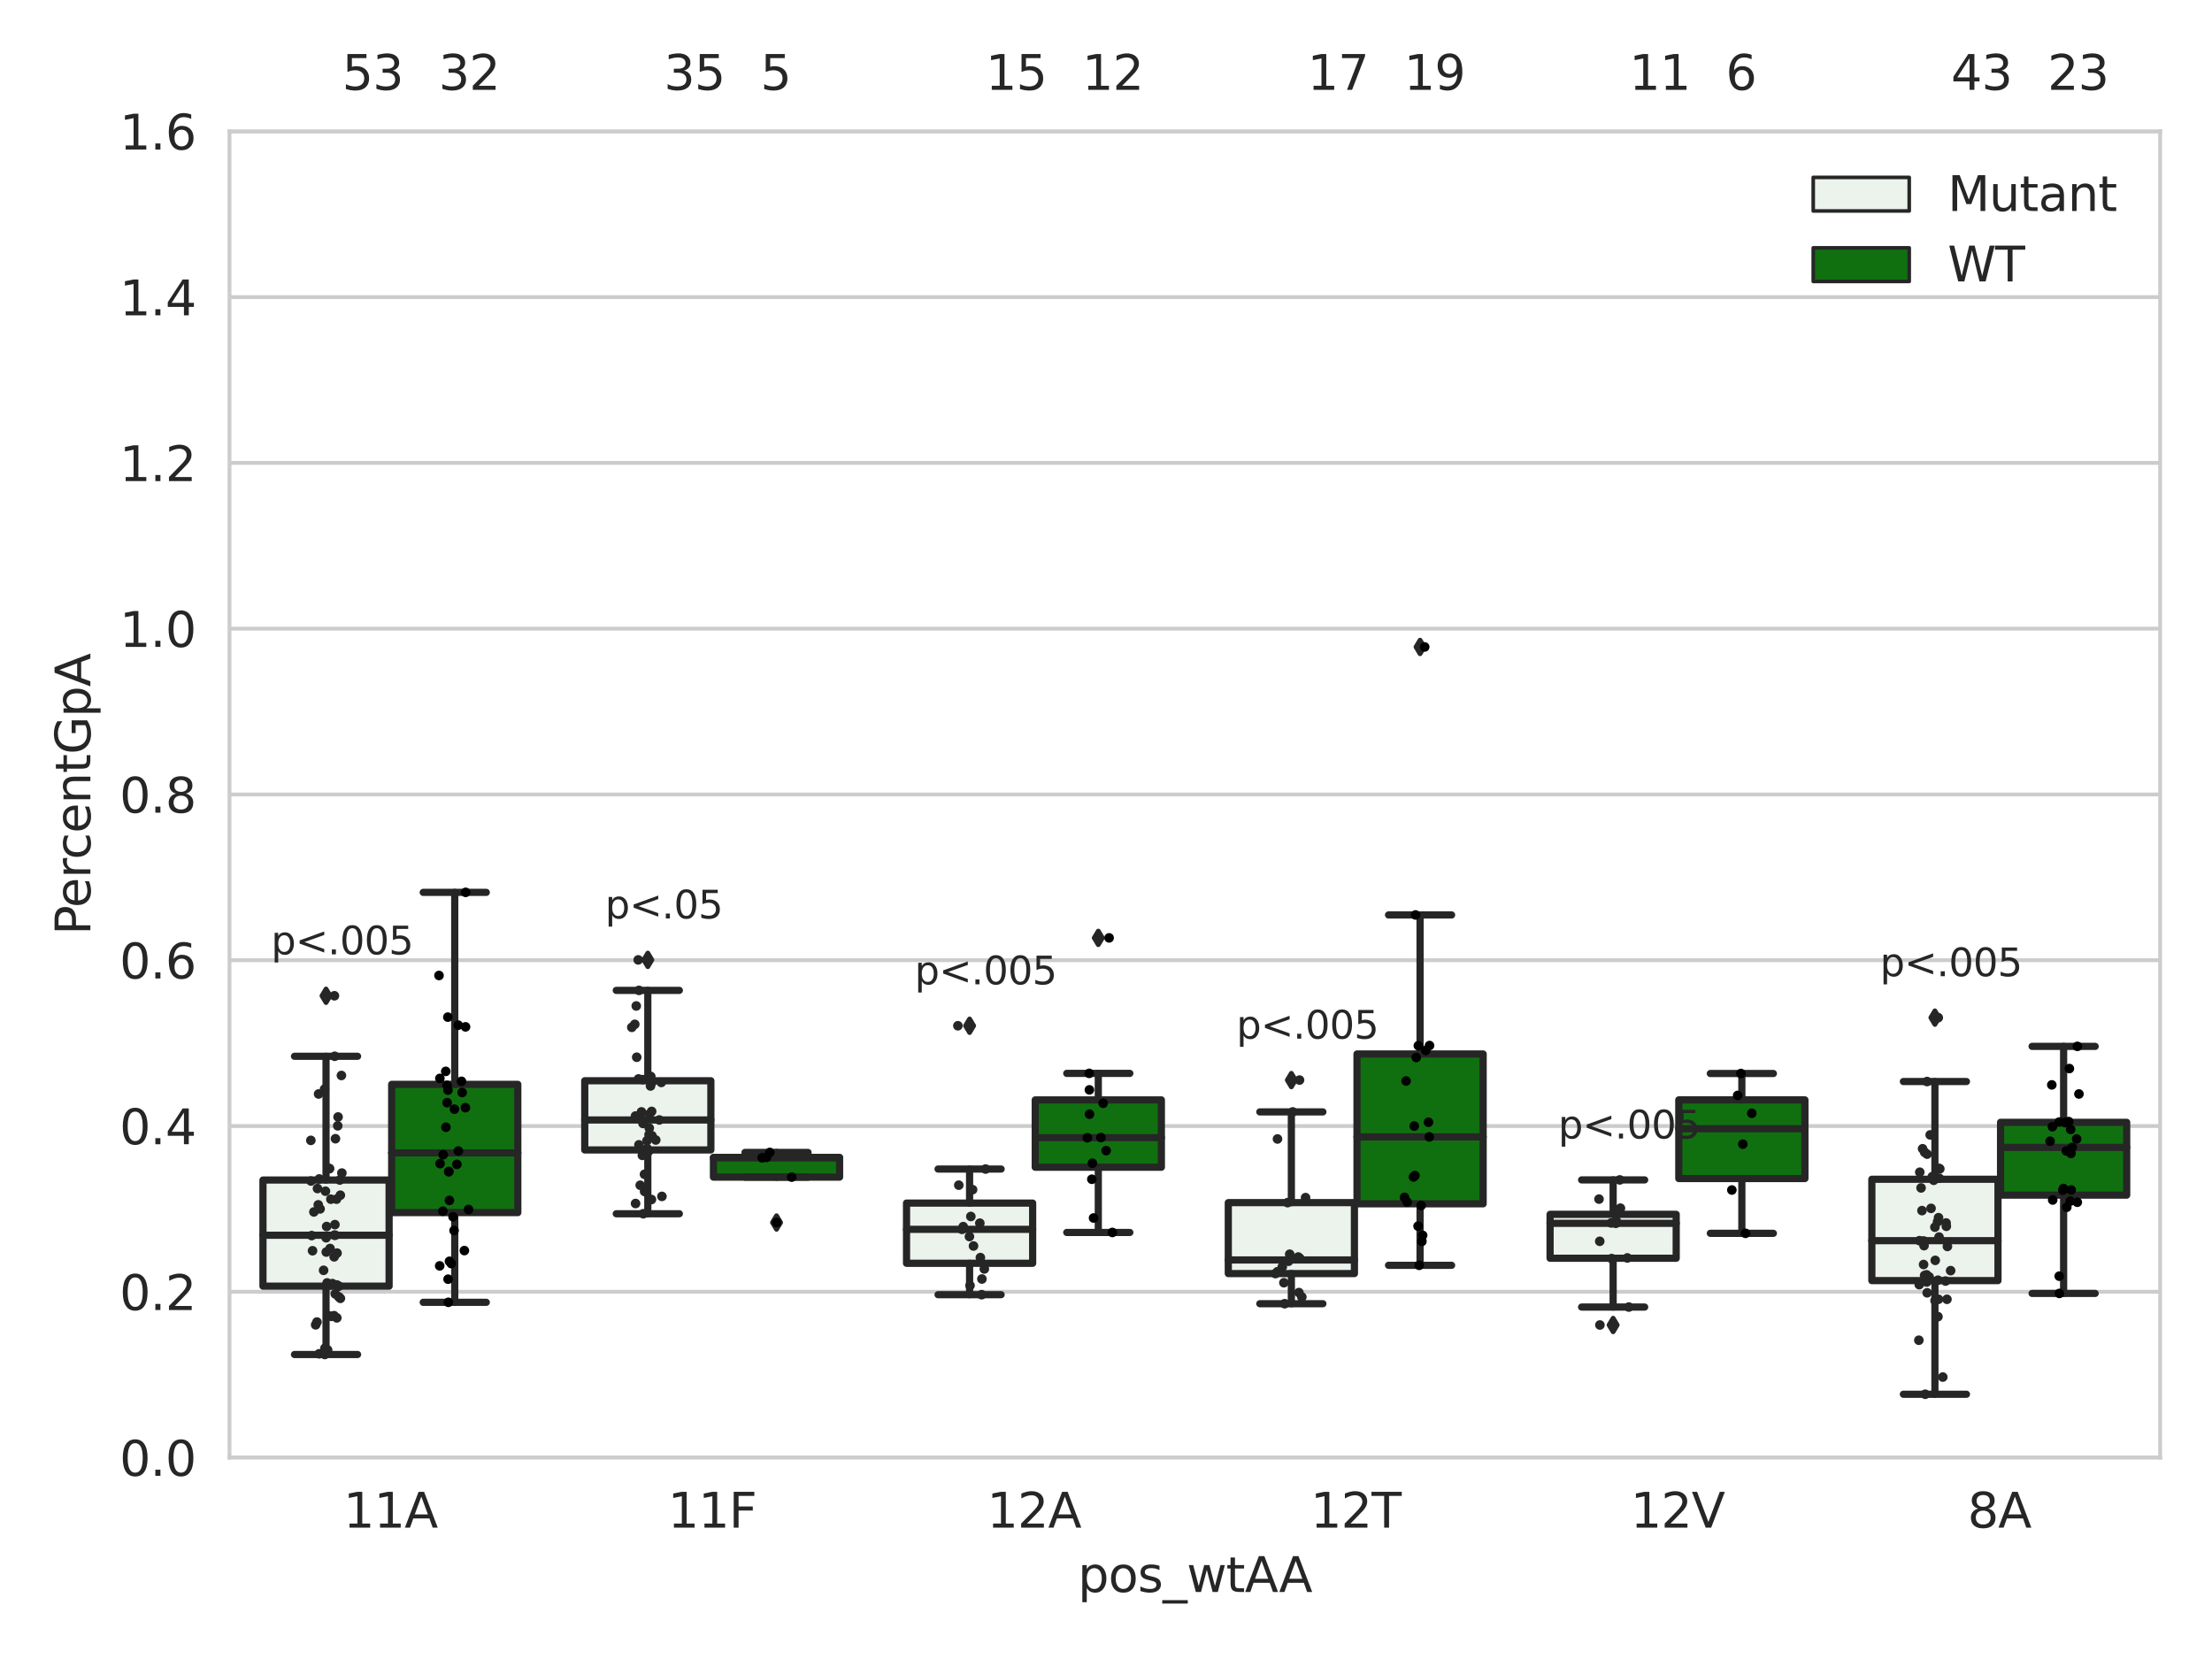 <?xml version="1.0" encoding="utf-8" standalone="no"?>
<!DOCTYPE svg PUBLIC "-//W3C//DTD SVG 1.1//EN"
  "http://www.w3.org/Graphics/SVG/1.1/DTD/svg11.dtd">
<svg xmlns:xlink="http://www.w3.org/1999/xlink" width="460.8pt" height="345.6pt" viewBox="0 0 460.8 345.6" xmlns="http://www.w3.org/2000/svg" version="1.1">
 <defs>
  <style type="text/css">*{stroke-linejoin: round; stroke-linecap: butt}</style>
 </defs>
 <g id="figure_1">
  <g id="patch_1">
   <path d="M 0 345.6 
L 460.8 345.6 
L 460.8 0 
L 0 0 
z
" style="fill: #ffffff"/>
  </g>
  <g id="axes_1">
   <g id="patch_2">
    <path d="M 47.81 303.64 
L 450 303.64 
L 450 27.354 
L 47.81 27.354 
z
" style="fill: #ffffff"/>
   </g>
   <g id="matplotlib.axis_1">
    <g id="xtick_1">
     <g id="text_1">
      <!-- 11A -->
      <g style="fill: #262626" transform="translate(71.543 318.238)scale(0.1 -0.1)">
       <defs>
        <path id="DejaVuSans-31" d="M 794 531 
L 1825 531 
L 1825 4091 
L 703 3866 
L 703 4441 
L 1819 4666 
L 2450 4666 
L 2450 531 
L 3481 531 
L 3481 0 
L 794 0 
L 794 531 
z
" transform="scale(0.016)"/>
        <path id="DejaVuSans-41" d="M 2188 4044 
L 1331 1722 
L 3047 1722 
L 2188 4044 
z
M 1831 4666 
L 2547 4666 
L 4325 0 
L 3669 0 
L 3244 1197 
L 1141 1197 
L 716 0 
L 50 0 
L 1831 4666 
z
" transform="scale(0.016)"/>
       </defs>
       <use xlink:href="#DejaVuSans-31"/>
       <use xlink:href="#DejaVuSans-31" x="63.623"/>
       <use xlink:href="#DejaVuSans-41" x="127.246"/>
      </g>
     </g>
    </g>
    <g id="xtick_2">
     <g id="text_2">
      <!-- 11F -->
      <g style="fill: #262626" transform="translate(139.119 318.238)scale(0.1 -0.1)">
       <defs>
        <path id="DejaVuSans-46" d="M 628 4666 
L 3309 4666 
L 3309 4134 
L 1259 4134 
L 1259 2759 
L 3109 2759 
L 3109 2228 
L 1259 2228 
L 1259 0 
L 628 0 
L 628 4666 
z
" transform="scale(0.016)"/>
       </defs>
       <use xlink:href="#DejaVuSans-31"/>
       <use xlink:href="#DejaVuSans-31" x="63.623"/>
       <use xlink:href="#DejaVuSans-46" x="127.246"/>
      </g>
     </g>
    </g>
    <g id="xtick_3">
     <g id="text_3">
      <!-- 12A -->
      <g style="fill: #262626" transform="translate(205.606 318.238)scale(0.1 -0.1)">
       <defs>
        <path id="DejaVuSans-32" d="M 1228 531 
L 3431 531 
L 3431 0 
L 469 0 
L 469 531 
Q 828 903 1448 1529 
Q 2069 2156 2228 2338 
Q 2531 2678 2651 2914 
Q 2772 3150 2772 3378 
Q 2772 3750 2511 3984 
Q 2250 4219 1831 4219 
Q 1534 4219 1204 4116 
Q 875 4013 500 3803 
L 500 4441 
Q 881 4594 1212 4672 
Q 1544 4750 1819 4750 
Q 2544 4750 2975 4387 
Q 3406 4025 3406 3419 
Q 3406 3131 3298 2873 
Q 3191 2616 2906 2266 
Q 2828 2175 2409 1742 
Q 1991 1309 1228 531 
z
" transform="scale(0.016)"/>
       </defs>
       <use xlink:href="#DejaVuSans-31"/>
       <use xlink:href="#DejaVuSans-32" x="63.623"/>
       <use xlink:href="#DejaVuSans-41" x="127.246"/>
      </g>
     </g>
    </g>
    <g id="xtick_4">
     <g id="text_4">
      <!-- 12T -->
      <g style="fill: #262626" transform="translate(273.004 318.238)scale(0.1 -0.1)">
       <defs>
        <path id="DejaVuSans-54" d="M -19 4666 
L 3928 4666 
L 3928 4134 
L 2272 4134 
L 2272 0 
L 1638 0 
L 1638 4134 
L -19 4134 
L -19 4666 
z
" transform="scale(0.016)"/>
       </defs>
       <use xlink:href="#DejaVuSans-31"/>
       <use xlink:href="#DejaVuSans-32" x="63.623"/>
       <use xlink:href="#DejaVuSans-54" x="127.246"/>
      </g>
     </g>
    </g>
    <g id="xtick_5">
     <g id="text_5">
      <!-- 12V -->
      <g style="fill: #262626" transform="translate(339.67 318.238)scale(0.1 -0.1)">
       <defs>
        <path id="DejaVuSans-56" d="M 1831 0 
L 50 4666 
L 709 4666 
L 2188 738 
L 3669 4666 
L 4325 4666 
L 2547 0 
L 1831 0 
z
" transform="scale(0.016)"/>
       </defs>
       <use xlink:href="#DejaVuSans-31"/>
       <use xlink:href="#DejaVuSans-32" x="63.623"/>
       <use xlink:href="#DejaVuSans-56" x="127.246"/>
      </g>
     </g>
    </g>
    <g id="xtick_6">
     <g id="text_6">
      <!-- 8A -->
      <g style="fill: #262626" transform="translate(409.883 318.238)scale(0.1 -0.1)">
       <defs>
        <path id="DejaVuSans-38" d="M 2034 2216 
Q 1584 2216 1326 1975 
Q 1069 1734 1069 1313 
Q 1069 891 1326 650 
Q 1584 409 2034 409 
Q 2484 409 2743 651 
Q 3003 894 3003 1313 
Q 3003 1734 2745 1975 
Q 2488 2216 2034 2216 
z
M 1403 2484 
Q 997 2584 770 2862 
Q 544 3141 544 3541 
Q 544 4100 942 4425 
Q 1341 4750 2034 4750 
Q 2731 4750 3128 4425 
Q 3525 4100 3525 3541 
Q 3525 3141 3298 2862 
Q 3072 2584 2669 2484 
Q 3125 2378 3379 2068 
Q 3634 1759 3634 1313 
Q 3634 634 3220 271 
Q 2806 -91 2034 -91 
Q 1263 -91 848 271 
Q 434 634 434 1313 
Q 434 1759 690 2068 
Q 947 2378 1403 2484 
z
M 1172 3481 
Q 1172 3119 1398 2916 
Q 1625 2713 2034 2713 
Q 2441 2713 2670 2916 
Q 2900 3119 2900 3481 
Q 2900 3844 2670 4047 
Q 2441 4250 2034 4250 
Q 1625 4250 1398 4047 
Q 1172 3844 1172 3481 
z
" transform="scale(0.016)"/>
       </defs>
       <use xlink:href="#DejaVuSans-38"/>
       <use xlink:href="#DejaVuSans-41" x="63.623"/>
      </g>
     </g>
    </g>
    <g id="text_7">
     <!-- pos_wtAA -->
     <g style="fill: #262626" transform="translate(224.539 331.638)scale(0.1 -0.1)">
      <defs>
       <path id="DejaVuSans-70" d="M 1159 525 
L 1159 -1331 
L 581 -1331 
L 581 3500 
L 1159 3500 
L 1159 2969 
Q 1341 3281 1617 3432 
Q 1894 3584 2278 3584 
Q 2916 3584 3314 3078 
Q 3713 2572 3713 1747 
Q 3713 922 3314 415 
Q 2916 -91 2278 -91 
Q 1894 -91 1617 61 
Q 1341 213 1159 525 
z
M 3116 1747 
Q 3116 2381 2855 2742 
Q 2594 3103 2138 3103 
Q 1681 3103 1420 2742 
Q 1159 2381 1159 1747 
Q 1159 1113 1420 752 
Q 1681 391 2138 391 
Q 2594 391 2855 752 
Q 3116 1113 3116 1747 
z
" transform="scale(0.016)"/>
       <path id="DejaVuSans-6f" d="M 1959 3097 
Q 1497 3097 1228 2736 
Q 959 2375 959 1747 
Q 959 1119 1226 758 
Q 1494 397 1959 397 
Q 2419 397 2687 759 
Q 2956 1122 2956 1747 
Q 2956 2369 2687 2733 
Q 2419 3097 1959 3097 
z
M 1959 3584 
Q 2709 3584 3137 3096 
Q 3566 2609 3566 1747 
Q 3566 888 3137 398 
Q 2709 -91 1959 -91 
Q 1206 -91 779 398 
Q 353 888 353 1747 
Q 353 2609 779 3096 
Q 1206 3584 1959 3584 
z
" transform="scale(0.016)"/>
       <path id="DejaVuSans-73" d="M 2834 3397 
L 2834 2853 
Q 2591 2978 2328 3040 
Q 2066 3103 1784 3103 
Q 1356 3103 1142 2972 
Q 928 2841 928 2578 
Q 928 2378 1081 2264 
Q 1234 2150 1697 2047 
L 1894 2003 
Q 2506 1872 2764 1633 
Q 3022 1394 3022 966 
Q 3022 478 2636 193 
Q 2250 -91 1575 -91 
Q 1294 -91 989 -36 
Q 684 19 347 128 
L 347 722 
Q 666 556 975 473 
Q 1284 391 1588 391 
Q 1994 391 2212 530 
Q 2431 669 2431 922 
Q 2431 1156 2273 1281 
Q 2116 1406 1581 1522 
L 1381 1569 
Q 847 1681 609 1914 
Q 372 2147 372 2553 
Q 372 3047 722 3315 
Q 1072 3584 1716 3584 
Q 2034 3584 2315 3537 
Q 2597 3491 2834 3397 
z
" transform="scale(0.016)"/>
       <path id="DejaVuSans-5f" d="M 3263 -1063 
L 3263 -1509 
L -63 -1509 
L -63 -1063 
L 3263 -1063 
z
" transform="scale(0.016)"/>
       <path id="DejaVuSans-77" d="M 269 3500 
L 844 3500 
L 1563 769 
L 2278 3500 
L 2956 3500 
L 3675 769 
L 4391 3500 
L 4966 3500 
L 4050 0 
L 3372 0 
L 2619 2869 
L 1863 0 
L 1184 0 
L 269 3500 
z
" transform="scale(0.016)"/>
       <path id="DejaVuSans-74" d="M 1172 4494 
L 1172 3500 
L 2356 3500 
L 2356 3053 
L 1172 3053 
L 1172 1153 
Q 1172 725 1289 603 
Q 1406 481 1766 481 
L 2356 481 
L 2356 0 
L 1766 0 
Q 1100 0 847 248 
Q 594 497 594 1153 
L 594 3053 
L 172 3053 
L 172 3500 
L 594 3500 
L 594 4494 
L 1172 4494 
z
" transform="scale(0.016)"/>
      </defs>
      <use xlink:href="#DejaVuSans-70"/>
      <use xlink:href="#DejaVuSans-6f" x="63.477"/>
      <use xlink:href="#DejaVuSans-73" x="124.658"/>
      <use xlink:href="#DejaVuSans-5f" x="176.758"/>
      <use xlink:href="#DejaVuSans-77" x="226.758"/>
      <use xlink:href="#DejaVuSans-74" x="308.545"/>
      <use xlink:href="#DejaVuSans-41" x="347.754"/>
      <use xlink:href="#DejaVuSans-41" x="418.912"/>
     </g>
    </g>
   </g>
   <g id="matplotlib.axis_2">
    <g id="ytick_1">
     <g id="line2d_1">
      <path d="M 47.81 303.64 
L 450 303.64 
" clip-path="url(#pa11e841a30)" style="fill: none; stroke: #cccccc; stroke-width: 0.8; stroke-linecap: round"/>
     </g>
     <g id="text_8">
      <!-- 0.0 -->
      <g style="fill: #262626" transform="translate(24.907 307.439)scale(0.1 -0.1)">
       <defs>
        <path id="DejaVuSans-30" d="M 2034 4250 
Q 1547 4250 1301 3770 
Q 1056 3291 1056 2328 
Q 1056 1369 1301 889 
Q 1547 409 2034 409 
Q 2525 409 2770 889 
Q 3016 1369 3016 2328 
Q 3016 3291 2770 3770 
Q 2525 4250 2034 4250 
z
M 2034 4750 
Q 2819 4750 3233 4129 
Q 3647 3509 3647 2328 
Q 3647 1150 3233 529 
Q 2819 -91 2034 -91 
Q 1250 -91 836 529 
Q 422 1150 422 2328 
Q 422 3509 836 4129 
Q 1250 4750 2034 4750 
z
" transform="scale(0.016)"/>
        <path id="DejaVuSans-2e" d="M 684 794 
L 1344 794 
L 1344 0 
L 684 0 
L 684 794 
z
" transform="scale(0.016)"/>
       </defs>
       <use xlink:href="#DejaVuSans-30"/>
       <use xlink:href="#DejaVuSans-2e" x="63.623"/>
       <use xlink:href="#DejaVuSans-30" x="95.41"/>
      </g>
     </g>
    </g>
    <g id="ytick_2">
     <g id="line2d_2">
      <path d="M 47.81 269.104 
L 450 269.104 
" clip-path="url(#pa11e841a30)" style="fill: none; stroke: #cccccc; stroke-width: 0.8; stroke-linecap: round"/>
     </g>
     <g id="text_9">
      <!-- 0.2 -->
      <g style="fill: #262626" transform="translate(24.907 272.903)scale(0.1 -0.1)">
       <use xlink:href="#DejaVuSans-30"/>
       <use xlink:href="#DejaVuSans-2e" x="63.623"/>
       <use xlink:href="#DejaVuSans-32" x="95.41"/>
      </g>
     </g>
    </g>
    <g id="ytick_3">
     <g id="line2d_3">
      <path d="M 47.81 234.568 
L 450 234.568 
" clip-path="url(#pa11e841a30)" style="fill: none; stroke: #cccccc; stroke-width: 0.8; stroke-linecap: round"/>
     </g>
     <g id="text_10">
      <!-- 0.4 -->
      <g style="fill: #262626" transform="translate(24.907 238.368)scale(0.1 -0.1)">
       <defs>
        <path id="DejaVuSans-34" d="M 2419 4116 
L 825 1625 
L 2419 1625 
L 2419 4116 
z
M 2253 4666 
L 3047 4666 
L 3047 1625 
L 3713 1625 
L 3713 1100 
L 3047 1100 
L 3047 0 
L 2419 0 
L 2419 1100 
L 313 1100 
L 313 1709 
L 2253 4666 
z
" transform="scale(0.016)"/>
       </defs>
       <use xlink:href="#DejaVuSans-30"/>
       <use xlink:href="#DejaVuSans-2e" x="63.623"/>
       <use xlink:href="#DejaVuSans-34" x="95.41"/>
      </g>
     </g>
    </g>
    <g id="ytick_4">
     <g id="line2d_4">
      <path d="M 47.81 200.033 
L 450 200.033 
" clip-path="url(#pa11e841a30)" style="fill: none; stroke: #cccccc; stroke-width: 0.8; stroke-linecap: round"/>
     </g>
     <g id="text_11">
      <!-- 0.6 -->
      <g style="fill: #262626" transform="translate(24.907 203.832)scale(0.1 -0.1)">
       <defs>
        <path id="DejaVuSans-36" d="M 2113 2584 
Q 1688 2584 1439 2293 
Q 1191 2003 1191 1497 
Q 1191 994 1439 701 
Q 1688 409 2113 409 
Q 2538 409 2786 701 
Q 3034 994 3034 1497 
Q 3034 2003 2786 2293 
Q 2538 2584 2113 2584 
z
M 3366 4563 
L 3366 3988 
Q 3128 4100 2886 4159 
Q 2644 4219 2406 4219 
Q 1781 4219 1451 3797 
Q 1122 3375 1075 2522 
Q 1259 2794 1537 2939 
Q 1816 3084 2150 3084 
Q 2853 3084 3261 2657 
Q 3669 2231 3669 1497 
Q 3669 778 3244 343 
Q 2819 -91 2113 -91 
Q 1303 -91 875 529 
Q 447 1150 447 2328 
Q 447 3434 972 4092 
Q 1497 4750 2381 4750 
Q 2619 4750 2861 4703 
Q 3103 4656 3366 4563 
z
" transform="scale(0.016)"/>
       </defs>
       <use xlink:href="#DejaVuSans-30"/>
       <use xlink:href="#DejaVuSans-2e" x="63.623"/>
       <use xlink:href="#DejaVuSans-36" x="95.41"/>
      </g>
     </g>
    </g>
    <g id="ytick_5">
     <g id="line2d_5">
      <path d="M 47.81 165.497 
L 450 165.497 
" clip-path="url(#pa11e841a30)" style="fill: none; stroke: #cccccc; stroke-width: 0.8; stroke-linecap: round"/>
     </g>
     <g id="text_12">
      <!-- 0.8 -->
      <g style="fill: #262626" transform="translate(24.907 169.296)scale(0.1 -0.1)">
       <use xlink:href="#DejaVuSans-30"/>
       <use xlink:href="#DejaVuSans-2e" x="63.623"/>
       <use xlink:href="#DejaVuSans-38" x="95.41"/>
      </g>
     </g>
    </g>
    <g id="ytick_6">
     <g id="line2d_6">
      <path d="M 47.81 130.961 
L 450 130.961 
" clip-path="url(#pa11e841a30)" style="fill: none; stroke: #cccccc; stroke-width: 0.8; stroke-linecap: round"/>
     </g>
     <g id="text_13">
      <!-- 1.0 -->
      <g style="fill: #262626" transform="translate(24.907 134.76)scale(0.1 -0.1)">
       <use xlink:href="#DejaVuSans-31"/>
       <use xlink:href="#DejaVuSans-2e" x="63.623"/>
       <use xlink:href="#DejaVuSans-30" x="95.41"/>
      </g>
     </g>
    </g>
    <g id="ytick_7">
     <g id="line2d_7">
      <path d="M 47.81 96.425 
L 450 96.425 
" clip-path="url(#pa11e841a30)" style="fill: none; stroke: #cccccc; stroke-width: 0.8; stroke-linecap: round"/>
     </g>
     <g id="text_14">
      <!-- 1.2 -->
      <g style="fill: #262626" transform="translate(24.907 100.225)scale(0.1 -0.1)">
       <use xlink:href="#DejaVuSans-31"/>
       <use xlink:href="#DejaVuSans-2e" x="63.623"/>
       <use xlink:href="#DejaVuSans-32" x="95.41"/>
      </g>
     </g>
    </g>
    <g id="ytick_8">
     <g id="line2d_8">
      <path d="M 47.81 61.89 
L 450 61.89 
" clip-path="url(#pa11e841a30)" style="fill: none; stroke: #cccccc; stroke-width: 0.8; stroke-linecap: round"/>
     </g>
     <g id="text_15">
      <!-- 1.4 -->
      <g style="fill: #262626" transform="translate(24.907 65.689)scale(0.1 -0.1)">
       <use xlink:href="#DejaVuSans-31"/>
       <use xlink:href="#DejaVuSans-2e" x="63.623"/>
       <use xlink:href="#DejaVuSans-34" x="95.41"/>
      </g>
     </g>
    </g>
    <g id="ytick_9">
     <g id="line2d_9">
      <path d="M 47.81 27.354 
L 450 27.354 
" clip-path="url(#pa11e841a30)" style="fill: none; stroke: #cccccc; stroke-width: 0.8; stroke-linecap: round"/>
     </g>
     <g id="text_16">
      <!-- 1.6 -->
      <g style="fill: #262626" transform="translate(24.907 31.153)scale(0.1 -0.1)">
       <use xlink:href="#DejaVuSans-31"/>
       <use xlink:href="#DejaVuSans-2e" x="63.623"/>
       <use xlink:href="#DejaVuSans-36" x="95.41"/>
      </g>
     </g>
    </g>
    <g id="text_17">
     <!-- PercentGpA -->
     <g style="fill: #262626" transform="translate(18.827 194.774)rotate(-90)scale(0.1 -0.1)">
      <defs>
       <path id="DejaVuSans-50" d="M 1259 4147 
L 1259 2394 
L 2053 2394 
Q 2494 2394 2734 2622 
Q 2975 2850 2975 3272 
Q 2975 3691 2734 3919 
Q 2494 4147 2053 4147 
L 1259 4147 
z
M 628 4666 
L 2053 4666 
Q 2838 4666 3239 4311 
Q 3641 3956 3641 3272 
Q 3641 2581 3239 2228 
Q 2838 1875 2053 1875 
L 1259 1875 
L 1259 0 
L 628 0 
L 628 4666 
z
" transform="scale(0.016)"/>
       <path id="DejaVuSans-65" d="M 3597 1894 
L 3597 1613 
L 953 1613 
Q 991 1019 1311 708 
Q 1631 397 2203 397 
Q 2534 397 2845 478 
Q 3156 559 3463 722 
L 3463 178 
Q 3153 47 2828 -22 
Q 2503 -91 2169 -91 
Q 1331 -91 842 396 
Q 353 884 353 1716 
Q 353 2575 817 3079 
Q 1281 3584 2069 3584 
Q 2775 3584 3186 3129 
Q 3597 2675 3597 1894 
z
M 3022 2063 
Q 3016 2534 2758 2815 
Q 2500 3097 2075 3097 
Q 1594 3097 1305 2825 
Q 1016 2553 972 2059 
L 3022 2063 
z
" transform="scale(0.016)"/>
       <path id="DejaVuSans-72" d="M 2631 2963 
Q 2534 3019 2420 3045 
Q 2306 3072 2169 3072 
Q 1681 3072 1420 2755 
Q 1159 2438 1159 1844 
L 1159 0 
L 581 0 
L 581 3500 
L 1159 3500 
L 1159 2956 
Q 1341 3275 1631 3429 
Q 1922 3584 2338 3584 
Q 2397 3584 2469 3576 
Q 2541 3569 2628 3553 
L 2631 2963 
z
" transform="scale(0.016)"/>
       <path id="DejaVuSans-63" d="M 3122 3366 
L 3122 2828 
Q 2878 2963 2633 3030 
Q 2388 3097 2138 3097 
Q 1578 3097 1268 2742 
Q 959 2388 959 1747 
Q 959 1106 1268 751 
Q 1578 397 2138 397 
Q 2388 397 2633 464 
Q 2878 531 3122 666 
L 3122 134 
Q 2881 22 2623 -34 
Q 2366 -91 2075 -91 
Q 1284 -91 818 406 
Q 353 903 353 1747 
Q 353 2603 823 3093 
Q 1294 3584 2113 3584 
Q 2378 3584 2631 3529 
Q 2884 3475 3122 3366 
z
" transform="scale(0.016)"/>
       <path id="DejaVuSans-6e" d="M 3513 2113 
L 3513 0 
L 2938 0 
L 2938 2094 
Q 2938 2591 2744 2837 
Q 2550 3084 2163 3084 
Q 1697 3084 1428 2787 
Q 1159 2491 1159 1978 
L 1159 0 
L 581 0 
L 581 3500 
L 1159 3500 
L 1159 2956 
Q 1366 3272 1645 3428 
Q 1925 3584 2291 3584 
Q 2894 3584 3203 3211 
Q 3513 2838 3513 2113 
z
" transform="scale(0.016)"/>
       <path id="DejaVuSans-47" d="M 3809 666 
L 3809 1919 
L 2778 1919 
L 2778 2438 
L 4434 2438 
L 4434 434 
Q 4069 175 3628 42 
Q 3188 -91 2688 -91 
Q 1594 -91 976 548 
Q 359 1188 359 2328 
Q 359 3472 976 4111 
Q 1594 4750 2688 4750 
Q 3144 4750 3555 4637 
Q 3966 4525 4313 4306 
L 4313 3634 
Q 3963 3931 3569 4081 
Q 3175 4231 2741 4231 
Q 1884 4231 1454 3753 
Q 1025 3275 1025 2328 
Q 1025 1384 1454 906 
Q 1884 428 2741 428 
Q 3075 428 3337 486 
Q 3600 544 3809 666 
z
" transform="scale(0.016)"/>
      </defs>
      <use xlink:href="#DejaVuSans-50"/>
      <use xlink:href="#DejaVuSans-65" x="56.678"/>
      <use xlink:href="#DejaVuSans-72" x="118.201"/>
      <use xlink:href="#DejaVuSans-63" x="157.064"/>
      <use xlink:href="#DejaVuSans-65" x="212.045"/>
      <use xlink:href="#DejaVuSans-6e" x="273.568"/>
      <use xlink:href="#DejaVuSans-74" x="336.947"/>
      <use xlink:href="#DejaVuSans-47" x="376.156"/>
      <use xlink:href="#DejaVuSans-70" x="453.646"/>
      <use xlink:href="#DejaVuSans-41" x="517.123"/>
     </g>
    </g>
   </g>
   <g id="patch_3">
    <path d="M 54.781 267.929 
L 81.058 267.929 
L 81.058 245.823 
L 54.781 245.823 
L 54.781 267.929 
z
" clip-path="url(#pa11e841a30)" style="fill: #ecf2ec; stroke: #262626; stroke-width: 1.5; stroke-linejoin: miter"/>
   </g>
   <g id="patch_4">
    <path d="M 81.594 252.606 
L 107.87 252.606 
L 107.87 225.89 
L 81.594 225.89 
L 81.594 252.606 
z
" clip-path="url(#pa11e841a30)" style="fill: #107010; stroke: #262626; stroke-width: 1.5; stroke-linejoin: miter"/>
   </g>
   <g id="patch_5">
    <path d="M 121.813 239.554 
L 148.089 239.554 
L 148.089 225.141 
L 121.813 225.141 
L 121.813 239.554 
z
" clip-path="url(#pa11e841a30)" style="fill: #ecf2ec; stroke: #262626; stroke-width: 1.5; stroke-linejoin: miter"/>
   </g>
   <g id="patch_6">
    <path d="M 148.626 245.217 
L 174.902 245.217 
L 174.902 241.109 
L 148.626 241.109 
L 148.626 245.217 
z
" clip-path="url(#pa11e841a30)" style="fill: #107010; stroke: #262626; stroke-width: 1.5; stroke-linejoin: miter"/>
   </g>
   <g id="patch_7">
    <path d="M 188.845 263.166 
L 215.121 263.166 
L 215.121 250.621 
L 188.845 250.621 
L 188.845 263.166 
z
" clip-path="url(#pa11e841a30)" style="fill: #ecf2ec; stroke: #262626; stroke-width: 1.5; stroke-linejoin: miter"/>
   </g>
   <g id="patch_8">
    <path d="M 215.657 243.155 
L 241.934 243.155 
L 241.934 229.132 
L 215.657 229.132 
L 215.657 243.155 
z
" clip-path="url(#pa11e841a30)" style="fill: #107010; stroke: #262626; stroke-width: 1.5; stroke-linejoin: miter"/>
   </g>
   <g id="patch_9">
    <path d="M 255.876 265.31 
L 282.153 265.31 
L 282.153 250.533 
L 255.876 250.533 
L 255.876 265.31 
z
" clip-path="url(#pa11e841a30)" style="fill: #ecf2ec; stroke: #262626; stroke-width: 1.5; stroke-linejoin: miter"/>
   </g>
   <g id="patch_10">
    <path d="M 282.689 250.778 
L 308.965 250.778 
L 308.965 219.564 
L 282.689 219.564 
L 282.689 250.778 
z
" clip-path="url(#pa11e841a30)" style="fill: #107010; stroke: #262626; stroke-width: 1.5; stroke-linejoin: miter"/>
   </g>
   <g id="patch_11">
    <path d="M 322.908 262.114 
L 349.184 262.114 
L 349.184 252.967 
L 322.908 252.967 
L 322.908 262.114 
z
" clip-path="url(#pa11e841a30)" style="fill: #ecf2ec; stroke: #262626; stroke-width: 1.5; stroke-linejoin: miter"/>
   </g>
   <g id="patch_12">
    <path d="M 349.721 245.513 
L 375.997 245.513 
L 375.997 229.128 
L 349.721 229.128 
L 349.721 245.513 
z
" clip-path="url(#pa11e841a30)" style="fill: #107010; stroke: #262626; stroke-width: 1.5; stroke-linejoin: miter"/>
   </g>
   <g id="patch_13">
    <path d="M 389.94 266.776 
L 416.216 266.776 
L 416.216 245.662 
L 389.94 245.662 
L 389.94 266.776 
z
" clip-path="url(#pa11e841a30)" style="fill: #ecf2ec; stroke: #262626; stroke-width: 1.5; stroke-linejoin: miter"/>
   </g>
   <g id="patch_14">
    <path d="M 416.752 248.965 
L 443.029 248.965 
L 443.029 233.8 
L 416.752 233.8 
L 416.752 248.965 
z
" clip-path="url(#pa11e841a30)" style="fill: #107010; stroke: #262626; stroke-width: 1.5; stroke-linejoin: miter"/>
   </g>
   <g id="patch_15">
    <path d="M 81.326 303.64 
L 81.326 303.64 
L 81.326 303.64 
L 81.326 303.64 
z
" clip-path="url(#pa11e841a30)" style="fill: #ecf2ec; stroke: #262626; stroke-width: 0.75; stroke-linejoin: miter"/>
   </g>
   <g id="patch_16">
    <path d="M 81.326 303.64 
L 81.326 303.64 
L 81.326 303.64 
L 81.326 303.64 
z
" clip-path="url(#pa11e841a30)" style="fill: #107010; stroke: #262626; stroke-width: 0.75; stroke-linejoin: miter"/>
   </g>
   <g id="PathCollection_1"/>
   <g id="PathCollection_2"/>
   <g id="line2d_10">
    <path d="M 67.919 267.929 
L 67.919 282.167 
" clip-path="url(#pa11e841a30)" style="fill: none; stroke: #262626; stroke-width: 1.5; stroke-linecap: round"/>
   </g>
   <g id="line2d_11">
    <path d="M 67.919 245.823 
L 67.919 220.043 
" clip-path="url(#pa11e841a30)" style="fill: none; stroke: #262626; stroke-width: 1.5; stroke-linecap: round"/>
   </g>
   <g id="line2d_12">
    <path d="M 61.35 282.167 
L 74.489 282.167 
" clip-path="url(#pa11e841a30)" style="fill: none; stroke: #262626; stroke-width: 1.5; stroke-linecap: round"/>
   </g>
   <g id="line2d_13">
    <path d="M 61.35 220.043 
L 74.489 220.043 
" clip-path="url(#pa11e841a30)" style="fill: none; stroke: #262626; stroke-width: 1.5; stroke-linecap: round"/>
   </g>
   <g id="line2d_14">
    <defs>
     <path id="m8fea94ea62" d="M -0 1.414 
L 0.849 0 
L 0 -1.414 
L -0.849 -0 
z
" style="stroke: #262626; stroke-linejoin: miter"/>
    </defs>
    <g clip-path="url(#pa11e841a30)">
     <use xlink:href="#m8fea94ea62" x="67.919" y="207.438" style="fill: #262626; stroke: #262626; stroke-linejoin: miter"/>
    </g>
   </g>
   <g id="line2d_15">
    <path d="M 94.732 252.606 
L 94.732 271.298 
" clip-path="url(#pa11e841a30)" style="fill: none; stroke: #262626; stroke-width: 1.5; stroke-linecap: round"/>
   </g>
   <g id="line2d_16">
    <path d="M 94.732 225.89 
L 94.732 185.896 
" clip-path="url(#pa11e841a30)" style="fill: none; stroke: #262626; stroke-width: 1.5; stroke-linecap: round"/>
   </g>
   <g id="line2d_17">
    <path d="M 88.163 271.298 
L 101.301 271.298 
" clip-path="url(#pa11e841a30)" style="fill: none; stroke: #262626; stroke-width: 1.5; stroke-linecap: round"/>
   </g>
   <g id="line2d_18">
    <path d="M 88.163 185.896 
L 101.301 185.896 
" clip-path="url(#pa11e841a30)" style="fill: none; stroke: #262626; stroke-width: 1.5; stroke-linecap: round"/>
   </g>
   <g id="line2d_19"/>
   <g id="line2d_20">
    <path d="M 134.951 239.554 
L 134.951 252.847 
" clip-path="url(#pa11e841a30)" style="fill: none; stroke: #262626; stroke-width: 1.5; stroke-linecap: round"/>
   </g>
   <g id="line2d_21">
    <path d="M 134.951 225.141 
L 134.951 206.314 
" clip-path="url(#pa11e841a30)" style="fill: none; stroke: #262626; stroke-width: 1.5; stroke-linecap: round"/>
   </g>
   <g id="line2d_22">
    <path d="M 128.382 252.847 
L 141.52 252.847 
" clip-path="url(#pa11e841a30)" style="fill: none; stroke: #262626; stroke-width: 1.5; stroke-linecap: round"/>
   </g>
   <g id="line2d_23">
    <path d="M 128.382 206.314 
L 141.52 206.314 
" clip-path="url(#pa11e841a30)" style="fill: none; stroke: #262626; stroke-width: 1.5; stroke-linecap: round"/>
   </g>
   <g id="line2d_24">
    <g clip-path="url(#pa11e841a30)">
     <use xlink:href="#m8fea94ea62" x="134.951" y="199.96" style="fill: #262626; stroke: #262626; stroke-linejoin: miter"/>
    </g>
   </g>
   <g id="line2d_25">
    <path d="M 161.764 245.217 
L 161.764 245.217 
" clip-path="url(#pa11e841a30)" style="fill: none; stroke: #262626; stroke-width: 1.5; stroke-linecap: round"/>
   </g>
   <g id="line2d_26">
    <path d="M 161.764 241.109 
L 161.764 240.075 
" clip-path="url(#pa11e841a30)" style="fill: none; stroke: #262626; stroke-width: 1.5; stroke-linecap: round"/>
   </g>
   <g id="line2d_27">
    <path d="M 155.195 245.217 
L 168.333 245.217 
" clip-path="url(#pa11e841a30)" style="fill: none; stroke: #262626; stroke-width: 1.5; stroke-linecap: round"/>
   </g>
   <g id="line2d_28">
    <path d="M 155.195 240.075 
L 168.333 240.075 
" clip-path="url(#pa11e841a30)" style="fill: none; stroke: #262626; stroke-width: 1.5; stroke-linecap: round"/>
   </g>
   <g id="line2d_29">
    <g clip-path="url(#pa11e841a30)">
     <use xlink:href="#m8fea94ea62" x="161.764" y="254.672" style="fill: #262626; stroke: #262626; stroke-linejoin: miter"/>
    </g>
   </g>
   <g id="line2d_30">
    <path d="M 201.983 263.166 
L 201.983 269.704 
" clip-path="url(#pa11e841a30)" style="fill: none; stroke: #262626; stroke-width: 1.5; stroke-linecap: round"/>
   </g>
   <g id="line2d_31">
    <path d="M 201.983 250.621 
L 201.983 243.531 
" clip-path="url(#pa11e841a30)" style="fill: none; stroke: #262626; stroke-width: 1.5; stroke-linecap: round"/>
   </g>
   <g id="line2d_32">
    <path d="M 195.414 269.704 
L 208.552 269.704 
" clip-path="url(#pa11e841a30)" style="fill: none; stroke: #262626; stroke-width: 1.5; stroke-linecap: round"/>
   </g>
   <g id="line2d_33">
    <path d="M 195.414 243.531 
L 208.552 243.531 
" clip-path="url(#pa11e841a30)" style="fill: none; stroke: #262626; stroke-width: 1.5; stroke-linecap: round"/>
   </g>
   <g id="line2d_34">
    <g clip-path="url(#pa11e841a30)">
     <use xlink:href="#m8fea94ea62" x="201.983" y="213.683" style="fill: #262626; stroke: #262626; stroke-linejoin: miter"/>
    </g>
   </g>
   <g id="line2d_35">
    <path d="M 228.796 243.155 
L 228.796 256.743 
" clip-path="url(#pa11e841a30)" style="fill: none; stroke: #262626; stroke-width: 1.5; stroke-linecap: round"/>
   </g>
   <g id="line2d_36">
    <path d="M 228.796 229.132 
L 228.796 223.603 
" clip-path="url(#pa11e841a30)" style="fill: none; stroke: #262626; stroke-width: 1.5; stroke-linecap: round"/>
   </g>
   <g id="line2d_37">
    <path d="M 222.226 256.743 
L 235.365 256.743 
" clip-path="url(#pa11e841a30)" style="fill: none; stroke: #262626; stroke-width: 1.5; stroke-linecap: round"/>
   </g>
   <g id="line2d_38">
    <path d="M 222.226 223.603 
L 235.365 223.603 
" clip-path="url(#pa11e841a30)" style="fill: none; stroke: #262626; stroke-width: 1.5; stroke-linecap: round"/>
   </g>
   <g id="line2d_39">
    <g clip-path="url(#pa11e841a30)">
     <use xlink:href="#m8fea94ea62" x="228.796" y="195.378" style="fill: #262626; stroke: #262626; stroke-linejoin: miter"/>
    </g>
   </g>
   <g id="line2d_40">
    <path d="M 269.014 265.31 
L 269.014 271.586 
" clip-path="url(#pa11e841a30)" style="fill: none; stroke: #262626; stroke-width: 1.5; stroke-linecap: round"/>
   </g>
   <g id="line2d_41">
    <path d="M 269.014 250.533 
L 269.014 231.632 
" clip-path="url(#pa11e841a30)" style="fill: none; stroke: #262626; stroke-width: 1.5; stroke-linecap: round"/>
   </g>
   <g id="line2d_42">
    <path d="M 262.445 271.586 
L 275.584 271.586 
" clip-path="url(#pa11e841a30)" style="fill: none; stroke: #262626; stroke-width: 1.5; stroke-linecap: round"/>
   </g>
   <g id="line2d_43">
    <path d="M 262.445 231.632 
L 275.584 231.632 
" clip-path="url(#pa11e841a30)" style="fill: none; stroke: #262626; stroke-width: 1.5; stroke-linecap: round"/>
   </g>
   <g id="line2d_44">
    <g clip-path="url(#pa11e841a30)">
     <use xlink:href="#m8fea94ea62" x="269.014" y="225.001" style="fill: #262626; stroke: #262626; stroke-linejoin: miter"/>
    </g>
   </g>
   <g id="line2d_45">
    <path d="M 295.827 250.778 
L 295.827 263.585 
" clip-path="url(#pa11e841a30)" style="fill: none; stroke: #262626; stroke-width: 1.5; stroke-linecap: round"/>
   </g>
   <g id="line2d_46">
    <path d="M 295.827 219.564 
L 295.827 190.6 
" clip-path="url(#pa11e841a30)" style="fill: none; stroke: #262626; stroke-width: 1.5; stroke-linecap: round"/>
   </g>
   <g id="line2d_47">
    <path d="M 289.258 263.585 
L 302.396 263.585 
" clip-path="url(#pa11e841a30)" style="fill: none; stroke: #262626; stroke-width: 1.5; stroke-linecap: round"/>
   </g>
   <g id="line2d_48">
    <path d="M 289.258 190.6 
L 302.396 190.6 
" clip-path="url(#pa11e841a30)" style="fill: none; stroke: #262626; stroke-width: 1.5; stroke-linecap: round"/>
   </g>
   <g id="line2d_49">
    <g clip-path="url(#pa11e841a30)">
     <use xlink:href="#m8fea94ea62" x="295.827" y="134.771" style="fill: #262626; stroke: #262626; stroke-linejoin: miter"/>
    </g>
   </g>
   <g id="line2d_50">
    <path d="M 336.046 262.114 
L 336.046 272.283 
" clip-path="url(#pa11e841a30)" style="fill: none; stroke: #262626; stroke-width: 1.5; stroke-linecap: round"/>
   </g>
   <g id="line2d_51">
    <path d="M 336.046 252.967 
L 336.046 245.795 
" clip-path="url(#pa11e841a30)" style="fill: none; stroke: #262626; stroke-width: 1.5; stroke-linecap: round"/>
   </g>
   <g id="line2d_52">
    <path d="M 329.477 272.283 
L 342.615 272.283 
" clip-path="url(#pa11e841a30)" style="fill: none; stroke: #262626; stroke-width: 1.5; stroke-linecap: round"/>
   </g>
   <g id="line2d_53">
    <path d="M 329.477 245.795 
L 342.615 245.795 
" clip-path="url(#pa11e841a30)" style="fill: none; stroke: #262626; stroke-width: 1.5; stroke-linecap: round"/>
   </g>
   <g id="line2d_54">
    <g clip-path="url(#pa11e841a30)">
     <use xlink:href="#m8fea94ea62" x="336.046" y="276.02" style="fill: #262626; stroke: #262626; stroke-linejoin: miter"/>
    </g>
   </g>
   <g id="line2d_55">
    <path d="M 362.859 245.513 
L 362.859 256.923 
" clip-path="url(#pa11e841a30)" style="fill: none; stroke: #262626; stroke-width: 1.5; stroke-linecap: round"/>
   </g>
   <g id="line2d_56">
    <path d="M 362.859 229.128 
L 362.859 223.633 
" clip-path="url(#pa11e841a30)" style="fill: none; stroke: #262626; stroke-width: 1.5; stroke-linecap: round"/>
   </g>
   <g id="line2d_57">
    <path d="M 356.29 256.923 
L 369.428 256.923 
" clip-path="url(#pa11e841a30)" style="fill: none; stroke: #262626; stroke-width: 1.5; stroke-linecap: round"/>
   </g>
   <g id="line2d_58">
    <path d="M 356.29 223.633 
L 369.428 223.633 
" clip-path="url(#pa11e841a30)" style="fill: none; stroke: #262626; stroke-width: 1.5; stroke-linecap: round"/>
   </g>
   <g id="line2d_59"/>
   <g id="line2d_60">
    <path d="M 403.078 266.776 
L 403.078 290.449 
" clip-path="url(#pa11e841a30)" style="fill: none; stroke: #262626; stroke-width: 1.5; stroke-linecap: round"/>
   </g>
   <g id="line2d_61">
    <path d="M 403.078 245.662 
L 403.078 225.303 
" clip-path="url(#pa11e841a30)" style="fill: none; stroke: #262626; stroke-width: 1.5; stroke-linecap: round"/>
   </g>
   <g id="line2d_62">
    <path d="M 396.509 290.449 
L 409.647 290.449 
" clip-path="url(#pa11e841a30)" style="fill: none; stroke: #262626; stroke-width: 1.5; stroke-linecap: round"/>
   </g>
   <g id="line2d_63">
    <path d="M 396.509 225.303 
L 409.647 225.303 
" clip-path="url(#pa11e841a30)" style="fill: none; stroke: #262626; stroke-width: 1.5; stroke-linecap: round"/>
   </g>
   <g id="line2d_64">
    <g clip-path="url(#pa11e841a30)">
     <use xlink:href="#m8fea94ea62" x="403.078" y="211.993" style="fill: #262626; stroke: #262626; stroke-linejoin: miter"/>
    </g>
   </g>
   <g id="line2d_65">
    <path d="M 429.89 248.965 
L 429.89 269.444 
" clip-path="url(#pa11e841a30)" style="fill: none; stroke: #262626; stroke-width: 1.5; stroke-linecap: round"/>
   </g>
   <g id="line2d_66">
    <path d="M 429.89 233.8 
L 429.89 217.979 
" clip-path="url(#pa11e841a30)" style="fill: none; stroke: #262626; stroke-width: 1.5; stroke-linecap: round"/>
   </g>
   <g id="line2d_67">
    <path d="M 423.321 269.444 
L 436.46 269.444 
" clip-path="url(#pa11e841a30)" style="fill: none; stroke: #262626; stroke-width: 1.5; stroke-linecap: round"/>
   </g>
   <g id="line2d_68">
    <path d="M 423.321 217.979 
L 436.46 217.979 
" clip-path="url(#pa11e841a30)" style="fill: none; stroke: #262626; stroke-width: 1.5; stroke-linecap: round"/>
   </g>
   <g id="line2d_69"/>
   <g id="line2d_70">
    <path d="M 54.781 257.319 
L 81.058 257.319 
" clip-path="url(#pa11e841a30)" style="fill: none; stroke: #262626; stroke-width: 1.5; stroke-linecap: round"/>
   </g>
   <g id="line2d_71">
    <path d="M 81.594 240.167 
L 107.87 240.167 
" clip-path="url(#pa11e841a30)" style="fill: none; stroke: #262626; stroke-width: 1.5; stroke-linecap: round"/>
   </g>
   <g id="line2d_72">
    <path d="M 121.813 233.31 
L 148.089 233.31 
" clip-path="url(#pa11e841a30)" style="fill: none; stroke: #262626; stroke-width: 1.5; stroke-linecap: round"/>
   </g>
   <g id="line2d_73">
    <path d="M 148.626 241.199 
L 174.902 241.199 
" clip-path="url(#pa11e841a30)" style="fill: none; stroke: #262626; stroke-width: 1.5; stroke-linecap: round"/>
   </g>
   <g id="line2d_74">
    <path d="M 188.845 256.096 
L 215.121 256.096 
" clip-path="url(#pa11e841a30)" style="fill: none; stroke: #262626; stroke-width: 1.5; stroke-linecap: round"/>
   </g>
   <g id="line2d_75">
    <path d="M 215.657 236.996 
L 241.934 236.996 
" clip-path="url(#pa11e841a30)" style="fill: none; stroke: #262626; stroke-width: 1.5; stroke-linecap: round"/>
   </g>
   <g id="line2d_76">
    <path d="M 255.876 262.474 
L 282.153 262.474 
" clip-path="url(#pa11e841a30)" style="fill: none; stroke: #262626; stroke-width: 1.5; stroke-linecap: round"/>
   </g>
   <g id="line2d_77">
    <path d="M 282.689 236.833 
L 308.965 236.833 
" clip-path="url(#pa11e841a30)" style="fill: none; stroke: #262626; stroke-width: 1.5; stroke-linecap: round"/>
   </g>
   <g id="line2d_78">
    <path d="M 322.908 254.844 
L 349.184 254.844 
" clip-path="url(#pa11e841a30)" style="fill: none; stroke: #262626; stroke-width: 1.5; stroke-linecap: round"/>
   </g>
   <g id="line2d_79">
    <path d="M 349.721 235.133 
L 375.997 235.133 
" clip-path="url(#pa11e841a30)" style="fill: none; stroke: #262626; stroke-width: 1.5; stroke-linecap: round"/>
   </g>
   <g id="line2d_80">
    <path d="M 389.94 258.451 
L 416.216 258.451 
" clip-path="url(#pa11e841a30)" style="fill: none; stroke: #262626; stroke-width: 1.5; stroke-linecap: round"/>
   </g>
   <g id="line2d_81">
    <path d="M 416.752 239.03 
L 443.029 239.03 
" clip-path="url(#pa11e841a30)" style="fill: none; stroke: #262626; stroke-width: 1.5; stroke-linecap: round"/>
   </g>
   <g id="patch_17">
    <path d="M 47.81 303.64 
L 47.81 27.354 
" style="fill: none; stroke: #cccccc; stroke-width: 0.8; stroke-linejoin: miter; stroke-linecap: square"/>
   </g>
   <g id="patch_18">
    <path d="M 450 303.64 
L 450 27.354 
" style="fill: none; stroke: #cccccc; stroke-width: 0.8; stroke-linejoin: miter; stroke-linecap: square"/>
   </g>
   <g id="patch_19">
    <path d="M 47.81 303.64 
L 450 303.64 
" style="fill: none; stroke: #cccccc; stroke-width: 0.8; stroke-linejoin: miter; stroke-linecap: square"/>
   </g>
   <g id="patch_20">
    <path d="M 47.81 27.354 
L 450 27.354 
" style="fill: none; stroke: #cccccc; stroke-width: 0.8; stroke-linejoin: miter; stroke-linecap: square"/>
   </g>
   <g id="PathCollection_3">
    <defs>
     <path id="C0_0_db3f500a77" d="M 0 1 
C 0.265 1 0.52 0.895 0.707 0.707 
C 0.895 0.52 1 0.265 1 -0 
C 1 -0.265 0.895 -0.52 0.707 -0.707 
C 0.52 -0.895 0.265 -1 0 -1 
C -0.265 -1 -0.52 -0.895 -0.707 -0.707 
C -0.895 -0.52 -1 -0.265 -1 0 
C -1 0.265 -0.895 0.52 -0.707 0.707 
C -0.52 0.895 -0.265 1 0 1 
z
"/>
    </defs>
    <g clip-path="url(#pa11e841a30)">
     <use xlink:href="#C0_0_db3f500a77" x="66.298" y="250.988" style="fill: #262626"/>
    </g>
    <g clip-path="url(#pa11e841a30)">
     <use xlink:href="#C0_0_db3f500a77" x="69.767" y="255.11" style="fill: #262626"/>
    </g>
    <g clip-path="url(#pa11e841a30)">
     <use xlink:href="#C0_0_db3f500a77" x="68.755" y="260.084" style="fill: #262626"/>
    </g>
    <g clip-path="url(#pa11e841a30)">
     <use xlink:href="#C0_0_db3f500a77" x="69.881" y="237.216" style="fill: #262626"/>
    </g>
    <g clip-path="url(#pa11e841a30)">
     <use xlink:href="#C0_0_db3f500a77" x="65.39" y="252.468" style="fill: #262626"/>
    </g>
    <g clip-path="url(#pa11e841a30)">
     <use xlink:href="#C0_0_db3f500a77" x="64.779" y="246.028" style="fill: #262626"/>
    </g>
    <g clip-path="url(#pa11e841a30)">
     <use xlink:href="#C0_0_db3f500a77" x="70.899" y="248.983" style="fill: #262626"/>
    </g>
    <g clip-path="url(#pa11e841a30)">
     <use xlink:href="#C0_0_db3f500a77" x="69.606" y="261.82" style="fill: #262626"/>
    </g>
    <g clip-path="url(#pa11e841a30)">
     <use xlink:href="#C0_0_db3f500a77" x="67.799" y="248.151" style="fill: #262626"/>
    </g>
    <g clip-path="url(#pa11e841a30)">
     <use xlink:href="#C0_0_db3f500a77" x="69.669" y="207.438" style="fill: #262626"/>
    </g>
    <g clip-path="url(#pa11e841a30)">
     <use xlink:href="#C0_0_db3f500a77" x="70.787" y="245.823" style="fill: #262626"/>
    </g>
    <g clip-path="url(#pa11e841a30)">
     <use xlink:href="#C0_0_db3f500a77" x="71.124" y="224.042" style="fill: #262626"/>
    </g>
    <g clip-path="url(#pa11e841a30)">
     <use xlink:href="#C0_0_db3f500a77" x="65.108" y="260.552" style="fill: #262626"/>
    </g>
    <g clip-path="url(#pa11e841a30)">
     <use xlink:href="#C0_0_db3f500a77" x="66.513" y="245.595" style="fill: #262626"/>
    </g>
    <g clip-path="url(#pa11e841a30)">
     <use xlink:href="#C0_0_db3f500a77" x="64.755" y="237.56" style="fill: #262626"/>
    </g>
    <g clip-path="url(#pa11e841a30)">
     <use xlink:href="#C0_0_db3f500a77" x="66.37" y="227.896" style="fill: #262626"/>
    </g>
    <g clip-path="url(#pa11e841a30)">
     <use xlink:href="#C0_0_db3f500a77" x="70.215" y="261.048" style="fill: #262626"/>
    </g>
    <g clip-path="url(#pa11e841a30)">
     <use xlink:href="#C0_0_db3f500a77" x="67.688" y="280.861" style="fill: #262626"/>
    </g>
    <g clip-path="url(#pa11e841a30)">
     <use xlink:href="#C0_0_db3f500a77" x="68.249" y="281.218" style="fill: #262626"/>
    </g>
    <g clip-path="url(#pa11e841a30)">
     <use xlink:href="#C0_0_db3f500a77" x="68.575" y="243.421" style="fill: #262626"/>
    </g>
    <g clip-path="url(#pa11e841a30)">
     <use xlink:href="#C0_0_db3f500a77" x="65.758" y="275.987" style="fill: #262626"/>
    </g>
    <g clip-path="url(#pa11e841a30)">
     <use xlink:href="#C0_0_db3f500a77" x="69.03" y="274.218" style="fill: #262626"/>
    </g>
    <g clip-path="url(#pa11e841a30)">
     <use xlink:href="#C0_0_db3f500a77" x="66.139" y="247.591" style="fill: #262626"/>
    </g>
    <g clip-path="url(#pa11e841a30)">
     <use xlink:href="#C0_0_db3f500a77" x="70.357" y="234.527" style="fill: #262626"/>
    </g>
    <g clip-path="url(#pa11e841a30)">
     <use xlink:href="#C0_0_db3f500a77" x="67.667" y="282.167" style="fill: #262626"/>
    </g>
    <g clip-path="url(#pa11e841a30)">
     <use xlink:href="#C0_0_db3f500a77" x="68.915" y="267.675" style="fill: #262626"/>
    </g>
    <g clip-path="url(#pa11e841a30)">
     <use xlink:href="#C0_0_db3f500a77" x="70.105" y="249.812" style="fill: #262626"/>
    </g>
    <g clip-path="url(#pa11e841a30)">
     <use xlink:href="#C0_0_db3f500a77" x="69.731" y="220.043" style="fill: #262626"/>
    </g>
    <g clip-path="url(#pa11e841a30)">
     <use xlink:href="#C0_0_db3f500a77" x="68.649" y="243.452" style="fill: #262626"/>
    </g>
    <g clip-path="url(#pa11e841a30)">
     <use xlink:href="#C0_0_db3f500a77" x="67.965" y="260.824" style="fill: #262626"/>
    </g>
    <g clip-path="url(#pa11e841a30)">
     <use xlink:href="#C0_0_db3f500a77" x="69.25" y="267.401" style="fill: #262626"/>
    </g>
    <g clip-path="url(#pa11e841a30)">
     <use xlink:href="#C0_0_db3f500a77" x="66.028" y="275.404" style="fill: #262626"/>
    </g>
    <g clip-path="url(#pa11e841a30)">
     <use xlink:href="#C0_0_db3f500a77" x="68.139" y="267.258" style="fill: #262626"/>
    </g>
    <g clip-path="url(#pa11e841a30)">
     <use xlink:href="#C0_0_db3f500a77" x="66.477" y="282.022" style="fill: #262626"/>
    </g>
    <g clip-path="url(#pa11e841a30)">
     <use xlink:href="#C0_0_db3f500a77" x="67.937" y="257.851" style="fill: #262626"/>
    </g>
    <g clip-path="url(#pa11e841a30)">
     <use xlink:href="#C0_0_db3f500a77" x="70.594" y="267.929" style="fill: #262626"/>
    </g>
    <g clip-path="url(#pa11e841a30)">
     <use xlink:href="#C0_0_db3f500a77" x="69.647" y="257.307" style="fill: #262626"/>
    </g>
    <g clip-path="url(#pa11e841a30)">
     <use xlink:href="#C0_0_db3f500a77" x="71.219" y="244.367" style="fill: #262626"/>
    </g>
    <g clip-path="url(#pa11e841a30)">
     <use xlink:href="#C0_0_db3f500a77" x="70.912" y="270.467" style="fill: #262626"/>
    </g>
    <g clip-path="url(#pa11e841a30)">
     <use xlink:href="#C0_0_db3f500a77" x="68.044" y="255.506" style="fill: #262626"/>
    </g>
    <g clip-path="url(#pa11e841a30)">
     <use xlink:href="#C0_0_db3f500a77" x="70.189" y="267.686" style="fill: #262626"/>
    </g>
    <g clip-path="url(#pa11e841a30)">
     <use xlink:href="#C0_0_db3f500a77" x="68.371" y="274.09" style="fill: #262626"/>
    </g>
    <g clip-path="url(#pa11e841a30)">
     <use xlink:href="#C0_0_db3f500a77" x="69.836" y="269.543" style="fill: #262626"/>
    </g>
    <g clip-path="url(#pa11e841a30)">
     <use xlink:href="#C0_0_db3f500a77" x="69.594" y="274.079" style="fill: #262626"/>
    </g>
    <g clip-path="url(#pa11e841a30)">
     <use xlink:href="#C0_0_db3f500a77" x="67.605" y="226.886" style="fill: #262626"/>
    </g>
    <g clip-path="url(#pa11e841a30)">
     <use xlink:href="#C0_0_db3f500a77" x="70.167" y="274.534" style="fill: #262626"/>
    </g>
    <g clip-path="url(#pa11e841a30)">
     <use xlink:href="#C0_0_db3f500a77" x="70.429" y="232.687" style="fill: #262626"/>
    </g>
    <g clip-path="url(#pa11e841a30)">
     <use xlink:href="#C0_0_db3f500a77" x="67.411" y="264.628" style="fill: #262626"/>
    </g>
    <g clip-path="url(#pa11e841a30)">
     <use xlink:href="#C0_0_db3f500a77" x="70.561" y="270.142" style="fill: #262626"/>
    </g>
    <g clip-path="url(#pa11e841a30)">
     <use xlink:href="#C0_0_db3f500a77" x="66.684" y="251.838" style="fill: #262626"/>
    </g>
    <g clip-path="url(#pa11e841a30)">
     <use xlink:href="#C0_0_db3f500a77" x="69.837" y="257.319" style="fill: #262626"/>
    </g>
    <g clip-path="url(#pa11e841a30)">
     <use xlink:href="#C0_0_db3f500a77" x="68.923" y="249.816" style="fill: #262626"/>
    </g>
    <g clip-path="url(#pa11e841a30)">
     <use xlink:href="#C0_0_db3f500a77" x="64.922" y="257.393" style="fill: #262626"/>
    </g>
   </g>
   <g id="PathCollection_4">
    <defs>
     <path id="C1_0_c50508885c" d="M 0 1 
C 0.265 1 0.52 0.895 0.707 0.707 
C 0.895 0.52 1 0.265 1 -0 
C 1 -0.265 0.895 -0.52 0.707 -0.707 
C 0.52 -0.895 0.265 -1 0 -1 
C -0.265 -1 -0.52 -0.895 -0.707 -0.707 
C -0.895 -0.52 -1 -0.265 -1 0 
C -1 0.265 -0.895 0.52 -0.707 0.707 
C -0.52 0.895 -0.265 1 0 1 
z
"/>
    </defs>
    <g clip-path="url(#pa11e841a30)">
     <use xlink:href="#C1_0_c50508885c" x="93.474" y="244.103"/>
    </g>
    <g clip-path="url(#pa11e841a30)">
     <use xlink:href="#C1_0_c50508885c" x="94.594" y="256.337"/>
    </g>
    <g clip-path="url(#pa11e841a30)">
     <use xlink:href="#C1_0_c50508885c" x="94.665" y="231.061"/>
    </g>
    <g clip-path="url(#pa11e841a30)">
     <use xlink:href="#C1_0_c50508885c" x="96.956" y="230.752"/>
    </g>
    <g clip-path="url(#pa11e841a30)">
     <use xlink:href="#C1_0_c50508885c" x="93.147" y="229.706"/>
    </g>
    <g clip-path="url(#pa11e841a30)">
     <use xlink:href="#C1_0_c50508885c" x="95.178" y="242.56"/>
    </g>
    <g clip-path="url(#pa11e841a30)">
     <use xlink:href="#C1_0_c50508885c" x="96.134" y="225.259"/>
    </g>
    <g clip-path="url(#pa11e841a30)">
     <use xlink:href="#C1_0_c50508885c" x="92.324" y="240.558"/>
    </g>
    <g clip-path="url(#pa11e841a30)">
     <use xlink:href="#C1_0_c50508885c" x="94.379" y="253.469"/>
    </g>
    <g clip-path="url(#pa11e841a30)">
     <use xlink:href="#C1_0_c50508885c" x="91.678" y="242.402"/>
    </g>
    <g clip-path="url(#pa11e841a30)">
     <use xlink:href="#C1_0_c50508885c" x="96.738" y="260.52"/>
    </g>
    <g clip-path="url(#pa11e841a30)">
     <use xlink:href="#C1_0_c50508885c" x="92.258" y="252.318"/>
    </g>
    <g clip-path="url(#pa11e841a30)">
     <use xlink:href="#C1_0_c50508885c" x="92.858" y="223.188"/>
    </g>
    <g clip-path="url(#pa11e841a30)">
     <use xlink:href="#C1_0_c50508885c" x="94.01" y="263.222"/>
    </g>
    <g clip-path="url(#pa11e841a30)">
     <use xlink:href="#C1_0_c50508885c" x="91.629" y="224.653"/>
    </g>
    <g clip-path="url(#pa11e841a30)">
     <use xlink:href="#C1_0_c50508885c" x="91.453" y="203.21"/>
    </g>
    <g clip-path="url(#pa11e841a30)">
     <use xlink:href="#C1_0_c50508885c" x="93.138" y="226.1"/>
    </g>
    <g clip-path="url(#pa11e841a30)">
     <use xlink:href="#C1_0_c50508885c" x="93.318" y="227.088"/>
    </g>
    <g clip-path="url(#pa11e841a30)">
     <use xlink:href="#C1_0_c50508885c" x="92.893" y="234.825"/>
    </g>
    <g clip-path="url(#pa11e841a30)">
     <use xlink:href="#C1_0_c50508885c" x="91.597" y="263.701"/>
    </g>
    <g clip-path="url(#pa11e841a30)">
     <use xlink:href="#C1_0_c50508885c" x="97.609" y="251.962"/>
    </g>
    <g clip-path="url(#pa11e841a30)">
     <use xlink:href="#C1_0_c50508885c" x="95.488" y="239.776"/>
    </g>
    <g clip-path="url(#pa11e841a30)">
     <use xlink:href="#C1_0_c50508885c" x="95.469" y="213.562"/>
    </g>
    <g clip-path="url(#pa11e841a30)">
     <use xlink:href="#C1_0_c50508885c" x="93.4" y="271.298"/>
    </g>
    <g clip-path="url(#pa11e841a30)">
     <use xlink:href="#C1_0_c50508885c" x="97.009" y="185.896"/>
    </g>
    <g clip-path="url(#pa11e841a30)">
     <use xlink:href="#C1_0_c50508885c" x="93.63" y="262.75"/>
    </g>
    <g clip-path="url(#pa11e841a30)">
     <use xlink:href="#C1_0_c50508885c" x="93.627" y="250.068"/>
    </g>
    <g clip-path="url(#pa11e841a30)">
     <use xlink:href="#C1_0_c50508885c" x="96.981" y="213.915"/>
    </g>
    <g clip-path="url(#pa11e841a30)">
     <use xlink:href="#C1_0_c50508885c" x="93.511" y="244.025"/>
    </g>
    <g clip-path="url(#pa11e841a30)">
     <use xlink:href="#C1_0_c50508885c" x="93.345" y="266.481"/>
    </g>
    <g clip-path="url(#pa11e841a30)">
     <use xlink:href="#C1_0_c50508885c" x="93.293" y="211.887"/>
    </g>
    <g clip-path="url(#pa11e841a30)">
     <use xlink:href="#C1_0_c50508885c" x="96.282" y="227.595"/>
    </g>
   </g>
   <g id="PathCollection_5">
    <defs>
     <path id="C2_0_a787d73f24" d="M 0 1 
C 0.265 1 0.52 0.895 0.707 0.707 
C 0.895 0.52 1 0.265 1 -0 
C 1 -0.265 0.895 -0.52 0.707 -0.707 
C 0.52 -0.895 0.265 -1 0 -1 
C -0.265 -1 -0.52 -0.895 -0.707 -0.707 
C -0.895 -0.52 -1 -0.265 -1 0 
C -1 0.265 -0.895 0.52 -0.707 0.707 
C -0.52 0.895 -0.265 1 0 1 
z
"/>
    </defs>
    <g clip-path="url(#pa11e841a30)">
     <use xlink:href="#C2_0_a787d73f24" x="133.104" y="238.488" style="fill: #262626"/>
    </g>
    <g clip-path="url(#pa11e841a30)">
     <use xlink:href="#C2_0_a787d73f24" x="133.633" y="231.626" style="fill: #262626"/>
    </g>
    <g clip-path="url(#pa11e841a30)">
     <use xlink:href="#C2_0_a787d73f24" x="134.258" y="244.627" style="fill: #262626"/>
    </g>
    <g clip-path="url(#pa11e841a30)">
     <use xlink:href="#C2_0_a787d73f24" x="133.113" y="206.314" style="fill: #262626"/>
    </g>
    <g clip-path="url(#pa11e841a30)">
     <use xlink:href="#C2_0_a787d73f24" x="134.013" y="252.847" style="fill: #262626"/>
    </g>
    <g clip-path="url(#pa11e841a30)">
     <use xlink:href="#C2_0_a787d73f24" x="135.516" y="226.228" style="fill: #262626"/>
    </g>
    <g clip-path="url(#pa11e841a30)">
     <use xlink:href="#C2_0_a787d73f24" x="137.344" y="233.31" style="fill: #262626"/>
    </g>
    <g clip-path="url(#pa11e841a30)">
     <use xlink:href="#C2_0_a787d73f24" x="135.214" y="236.362" style="fill: #262626"/>
    </g>
    <g clip-path="url(#pa11e841a30)">
     <use xlink:href="#C2_0_a787d73f24" x="134.783" y="237.617" style="fill: #262626"/>
    </g>
    <g clip-path="url(#pa11e841a30)">
     <use xlink:href="#C2_0_a787d73f24" x="135.255" y="235.004" style="fill: #262626"/>
    </g>
    <g clip-path="url(#pa11e841a30)">
     <use xlink:href="#C2_0_a787d73f24" x="135.75" y="231.53" style="fill: #262626"/>
    </g>
    <g clip-path="url(#pa11e841a30)">
     <use xlink:href="#C2_0_a787d73f24" x="132.952" y="199.96" style="fill: #262626"/>
    </g>
    <g clip-path="url(#pa11e841a30)">
     <use xlink:href="#C2_0_a787d73f24" x="133.889" y="224.903" style="fill: #262626"/>
    </g>
    <g clip-path="url(#pa11e841a30)">
     <use xlink:href="#C2_0_a787d73f24" x="132.639" y="220.24" style="fill: #262626"/>
    </g>
    <g clip-path="url(#pa11e841a30)">
     <use xlink:href="#C2_0_a787d73f24" x="131.618" y="214.013" style="fill: #262626"/>
    </g>
    <g clip-path="url(#pa11e841a30)">
     <use xlink:href="#C2_0_a787d73f24" x="132.383" y="232.486" style="fill: #262626"/>
    </g>
    <g clip-path="url(#pa11e841a30)">
     <use xlink:href="#C2_0_a787d73f24" x="132.542" y="209.559" style="fill: #262626"/>
    </g>
    <g clip-path="url(#pa11e841a30)">
     <use xlink:href="#C2_0_a787d73f24" x="134.802" y="239.256" style="fill: #262626"/>
    </g>
    <g clip-path="url(#pa11e841a30)">
     <use xlink:href="#C2_0_a787d73f24" x="134.28" y="248.203" style="fill: #262626"/>
    </g>
    <g clip-path="url(#pa11e841a30)">
     <use xlink:href="#C2_0_a787d73f24" x="132.238" y="213.384" style="fill: #262626"/>
    </g>
    <g clip-path="url(#pa11e841a30)">
     <use xlink:href="#C2_0_a787d73f24" x="135.881" y="225.379" style="fill: #262626"/>
    </g>
    <g clip-path="url(#pa11e841a30)">
     <use xlink:href="#C2_0_a787d73f24" x="135.821" y="236.598" style="fill: #262626"/>
    </g>
    <g clip-path="url(#pa11e841a30)">
     <use xlink:href="#C2_0_a787d73f24" x="133.953" y="234.04" style="fill: #262626"/>
    </g>
    <g clip-path="url(#pa11e841a30)">
     <use xlink:href="#C2_0_a787d73f24" x="136.607" y="237.485" style="fill: #262626"/>
    </g>
    <g clip-path="url(#pa11e841a30)">
     <use xlink:href="#C2_0_a787d73f24" x="135.286" y="232.105" style="fill: #262626"/>
    </g>
    <g clip-path="url(#pa11e841a30)">
     <use xlink:href="#C2_0_a787d73f24" x="135.573" y="224.245" style="fill: #262626"/>
    </g>
    <g clip-path="url(#pa11e841a30)">
     <use xlink:href="#C2_0_a787d73f24" x="133.013" y="224.762" style="fill: #262626"/>
    </g>
    <g clip-path="url(#pa11e841a30)">
     <use xlink:href="#C2_0_a787d73f24" x="132.401" y="250.713" style="fill: #262626"/>
    </g>
    <g clip-path="url(#pa11e841a30)">
     <use xlink:href="#C2_0_a787d73f24" x="137.763" y="225.489" style="fill: #262626"/>
    </g>
    <g clip-path="url(#pa11e841a30)">
     <use xlink:href="#C2_0_a787d73f24" x="135.707" y="249.884" style="fill: #262626"/>
    </g>
    <g clip-path="url(#pa11e841a30)">
     <use xlink:href="#C2_0_a787d73f24" x="133.368" y="246.905" style="fill: #262626"/>
    </g>
    <g clip-path="url(#pa11e841a30)">
     <use xlink:href="#C2_0_a787d73f24" x="135.094" y="239.852" style="fill: #262626"/>
    </g>
    <g clip-path="url(#pa11e841a30)">
     <use xlink:href="#C2_0_a787d73f24" x="133.69" y="233.221" style="fill: #262626"/>
    </g>
    <g clip-path="url(#pa11e841a30)">
     <use xlink:href="#C2_0_a787d73f24" x="133.817" y="240.685" style="fill: #262626"/>
    </g>
    <g clip-path="url(#pa11e841a30)">
     <use xlink:href="#C2_0_a787d73f24" x="137.892" y="249.231" style="fill: #262626"/>
    </g>
   </g>
   <g id="PathCollection_6">
    <defs>
     <path id="C3_0_fde3d21969" d="M 0 1 
C 0.265 1 0.52 0.895 0.707 0.707 
C 0.895 0.52 1 0.265 1 -0 
C 1 -0.265 0.895 -0.52 0.707 -0.707 
C 0.52 -0.895 0.265 -1 0 -1 
C -0.265 -1 -0.52 -0.895 -0.707 -0.707 
C -0.895 -0.52 -1 -0.265 -1 0 
C -1 0.265 -0.895 0.52 -0.707 0.707 
C -0.52 0.895 -0.265 1 0 1 
z
"/>
    </defs>
    <g clip-path="url(#pa11e841a30)">
     <use xlink:href="#C3_0_fde3d21969" x="160.364" y="240.075"/>
    </g>
    <g clip-path="url(#pa11e841a30)">
     <use xlink:href="#C3_0_fde3d21969" x="159.67" y="241.109"/>
    </g>
    <g clip-path="url(#pa11e841a30)">
     <use xlink:href="#C3_0_fde3d21969" x="161.799" y="254.672"/>
    </g>
    <g clip-path="url(#pa11e841a30)">
     <use xlink:href="#C3_0_fde3d21969" x="164.923" y="245.217"/>
    </g>
    <g clip-path="url(#pa11e841a30)">
     <use xlink:href="#C3_0_fde3d21969" x="158.77" y="241.199"/>
    </g>
   </g>
   <g id="PathCollection_7">
    <defs>
     <path id="C4_0_f2dc443013" d="M 0 1 
C 0.265 1 0.52 0.895 0.707 0.707 
C 0.895 0.52 1 0.265 1 -0 
C 1 -0.265 0.895 -0.52 0.707 -0.707 
C 0.52 -0.895 0.265 -1 0 -1 
C -0.265 -1 -0.52 -0.895 -0.707 -0.707 
C -0.895 -0.52 -1 -0.265 -1 0 
C -1 0.265 -0.895 0.52 -0.707 0.707 
C -0.52 0.895 -0.265 1 0 1 
z
"/>
    </defs>
    <g clip-path="url(#pa11e841a30)">
     <use xlink:href="#C4_0_f2dc443013" x="200.657" y="255.531" style="fill: #262626"/>
    </g>
    <g clip-path="url(#pa11e841a30)">
     <use xlink:href="#C4_0_f2dc443013" x="202.076" y="267.799" style="fill: #262626"/>
    </g>
    <g clip-path="url(#pa11e841a30)">
     <use xlink:href="#C4_0_f2dc443013" x="201.952" y="257.599" style="fill: #262626"/>
    </g>
    <g clip-path="url(#pa11e841a30)">
     <use xlink:href="#C4_0_f2dc443013" x="205.056" y="264.35" style="fill: #262626"/>
    </g>
    <g clip-path="url(#pa11e841a30)">
     <use xlink:href="#C4_0_f2dc443013" x="199.545" y="213.683" style="fill: #262626"/>
    </g>
    <g clip-path="url(#pa11e841a30)">
     <use xlink:href="#C4_0_f2dc443013" x="204.496" y="269.704" style="fill: #262626"/>
    </g>
    <g clip-path="url(#pa11e841a30)">
     <use xlink:href="#C4_0_f2dc443013" x="204.119" y="254.809" style="fill: #262626"/>
    </g>
    <g clip-path="url(#pa11e841a30)">
     <use xlink:href="#C4_0_f2dc443013" x="204.551" y="266.439" style="fill: #262626"/>
    </g>
    <g clip-path="url(#pa11e841a30)">
     <use xlink:href="#C4_0_f2dc443013" x="199.735" y="246.893" style="fill: #262626"/>
    </g>
    <g clip-path="url(#pa11e841a30)">
     <use xlink:href="#C4_0_f2dc443013" x="204.234" y="261.981" style="fill: #262626"/>
    </g>
    <g clip-path="url(#pa11e841a30)">
     <use xlink:href="#C4_0_f2dc443013" x="202.607" y="247.83" style="fill: #262626"/>
    </g>
    <g clip-path="url(#pa11e841a30)">
     <use xlink:href="#C4_0_f2dc443013" x="202.799" y="259.564" style="fill: #262626"/>
    </g>
    <g clip-path="url(#pa11e841a30)">
     <use xlink:href="#C4_0_f2dc443013" x="202.243" y="253.412" style="fill: #262626"/>
    </g>
    <g clip-path="url(#pa11e841a30)">
     <use xlink:href="#C4_0_f2dc443013" x="205.314" y="243.531" style="fill: #262626"/>
    </g>
    <g clip-path="url(#pa11e841a30)">
     <use xlink:href="#C4_0_f2dc443013" x="200.395" y="256.096" style="fill: #262626"/>
    </g>
   </g>
   <g id="PathCollection_8">
    <defs>
     <path id="C5_0_979085e3f2" d="M 0 1 
C 0.265 1 0.52 0.895 0.707 0.707 
C 0.895 0.52 1 0.265 1 -0 
C 1 -0.265 0.895 -0.52 0.707 -0.707 
C 0.52 -0.895 0.265 -1 0 -1 
C -0.265 -1 -0.52 -0.895 -0.707 -0.707 
C -0.895 -0.52 -1 -0.265 -1 0 
C -1 0.265 -0.895 0.52 -0.707 0.707 
C -0.52 0.895 -0.265 1 0 1 
z
"/>
    </defs>
    <g clip-path="url(#pa11e841a30)">
     <use xlink:href="#C5_0_979085e3f2" x="229.341" y="236.97"/>
    </g>
    <g clip-path="url(#pa11e841a30)">
     <use xlink:href="#C5_0_979085e3f2" x="226.967" y="232.109"/>
    </g>
    <g clip-path="url(#pa11e841a30)">
     <use xlink:href="#C5_0_979085e3f2" x="226.941" y="227.038"/>
    </g>
    <g clip-path="url(#pa11e841a30)">
     <use xlink:href="#C5_0_979085e3f2" x="226.521" y="237.021"/>
    </g>
    <g clip-path="url(#pa11e841a30)">
     <use xlink:href="#C5_0_979085e3f2" x="227.451" y="245.659"/>
    </g>
    <g clip-path="url(#pa11e841a30)">
     <use xlink:href="#C5_0_979085e3f2" x="229.805" y="229.83"/>
    </g>
    <g clip-path="url(#pa11e841a30)">
     <use xlink:href="#C5_0_979085e3f2" x="226.901" y="223.603"/>
    </g>
    <g clip-path="url(#pa11e841a30)">
     <use xlink:href="#C5_0_979085e3f2" x="227.568" y="242.32"/>
    </g>
    <g clip-path="url(#pa11e841a30)">
     <use xlink:href="#C5_0_979085e3f2" x="230.433" y="239.696"/>
    </g>
    <g clip-path="url(#pa11e841a30)">
     <use xlink:href="#C5_0_979085e3f2" x="231.73" y="256.743"/>
    </g>
    <g clip-path="url(#pa11e841a30)">
     <use xlink:href="#C5_0_979085e3f2" x="231.047" y="195.378"/>
    </g>
    <g clip-path="url(#pa11e841a30)">
     <use xlink:href="#C5_0_979085e3f2" x="227.81" y="253.73"/>
    </g>
   </g>
   <g id="PathCollection_9">
    <defs>
     <path id="C6_0_9d987bf8e0" d="M 0 1 
C 0.265 1 0.52 0.895 0.707 0.707 
C 0.895 0.52 1 0.265 1 -0 
C 1 -0.265 0.895 -0.52 0.707 -0.707 
C 0.52 -0.895 0.265 -1 0 -1 
C -0.265 -1 -0.52 -0.895 -0.707 -0.707 
C -0.895 -0.52 -1 -0.265 -1 0 
C -1 0.265 -0.895 0.52 -0.707 0.707 
C -0.52 0.895 -0.265 1 0 1 
z
"/>
    </defs>
    <g clip-path="url(#pa11e841a30)">
     <use xlink:href="#C6_0_9d987bf8e0" x="266.124" y="264.916" style="fill: #262626"/>
    </g>
    <g clip-path="url(#pa11e841a30)">
     <use xlink:href="#C6_0_9d987bf8e0" x="267.126" y="263.918" style="fill: #262626"/>
    </g>
    <g clip-path="url(#pa11e841a30)">
     <use xlink:href="#C6_0_9d987bf8e0" x="268.422" y="262.743" style="fill: #262626"/>
    </g>
    <g clip-path="url(#pa11e841a30)">
     <use xlink:href="#C6_0_9d987bf8e0" x="270.591" y="269.265" style="fill: #262626"/>
    </g>
    <g clip-path="url(#pa11e841a30)">
     <use xlink:href="#C6_0_9d987bf8e0" x="270.764" y="262.127" style="fill: #262626"/>
    </g>
    <g clip-path="url(#pa11e841a30)">
     <use xlink:href="#C6_0_9d987bf8e0" x="271.197" y="270.193" style="fill: #262626"/>
    </g>
    <g clip-path="url(#pa11e841a30)">
     <use xlink:href="#C6_0_9d987bf8e0" x="268.225" y="250.533" style="fill: #262626"/>
    </g>
    <g clip-path="url(#pa11e841a30)">
     <use xlink:href="#C6_0_9d987bf8e0" x="265.702" y="265.31" style="fill: #262626"/>
    </g>
    <g clip-path="url(#pa11e841a30)">
     <use xlink:href="#C6_0_9d987bf8e0" x="270.716" y="225.001" style="fill: #262626"/>
    </g>
    <g clip-path="url(#pa11e841a30)">
     <use xlink:href="#C6_0_9d987bf8e0" x="266.124" y="237.267" style="fill: #262626"/>
    </g>
    <g clip-path="url(#pa11e841a30)">
     <use xlink:href="#C6_0_9d987bf8e0" x="267.627" y="271.586" style="fill: #262626"/>
    </g>
    <g clip-path="url(#pa11e841a30)">
     <use xlink:href="#C6_0_9d987bf8e0" x="269.296" y="231.632" style="fill: #262626"/>
    </g>
    <g clip-path="url(#pa11e841a30)">
     <use xlink:href="#C6_0_9d987bf8e0" x="268.671" y="261.276" style="fill: #262626"/>
    </g>
    <g clip-path="url(#pa11e841a30)">
     <use xlink:href="#C6_0_9d987bf8e0" x="268.399" y="262.474" style="fill: #262626"/>
    </g>
    <g clip-path="url(#pa11e841a30)">
     <use xlink:href="#C6_0_9d987bf8e0" x="271.971" y="249.486" style="fill: #262626"/>
    </g>
    <g clip-path="url(#pa11e841a30)">
     <use xlink:href="#C6_0_9d987bf8e0" x="267.46" y="267.219" style="fill: #262626"/>
    </g>
    <g clip-path="url(#pa11e841a30)">
     <use xlink:href="#C6_0_9d987bf8e0" x="270.447" y="261.856" style="fill: #262626"/>
    </g>
   </g>
   <g id="PathCollection_10">
    <defs>
     <path id="C7_0_15545563b4" d="M 0 1 
C 0.265 1 0.52 0.895 0.707 0.707 
C 0.895 0.52 1 0.265 1 -0 
C 1 -0.265 0.895 -0.52 0.707 -0.707 
C 0.52 -0.895 0.265 -1 0 -1 
C -0.265 -1 -0.52 -0.895 -0.707 -0.707 
C -0.895 -0.52 -1 -0.265 -1 0 
C -1 0.265 -0.895 0.52 -0.707 0.707 
C -0.52 0.895 -0.265 1 0 1 
z
"/>
    </defs>
    <g clip-path="url(#pa11e841a30)">
     <use xlink:href="#C7_0_15545563b4" x="294.88" y="190.6"/>
    </g>
    <g clip-path="url(#pa11e841a30)">
     <use xlink:href="#C7_0_15545563b4" x="296.36" y="257.346"/>
    </g>
    <g clip-path="url(#pa11e841a30)">
     <use xlink:href="#C7_0_15545563b4" x="297.003" y="218.831"/>
    </g>
    <g clip-path="url(#pa11e841a30)">
     <use xlink:href="#C7_0_15545563b4" x="292.579" y="249.439"/>
    </g>
    <g clip-path="url(#pa11e841a30)">
     <use xlink:href="#C7_0_15545563b4" x="294.759" y="244.892"/>
    </g>
    <g clip-path="url(#pa11e841a30)">
     <use xlink:href="#C7_0_15545563b4" x="293.143" y="250.425"/>
    </g>
    <g clip-path="url(#pa11e841a30)">
     <use xlink:href="#C7_0_15545563b4" x="296.792" y="134.771"/>
    </g>
    <g clip-path="url(#pa11e841a30)">
     <use xlink:href="#C7_0_15545563b4" x="292.91" y="225.193"/>
    </g>
    <g clip-path="url(#pa11e841a30)">
     <use xlink:href="#C7_0_15545563b4" x="295.41" y="255.426"/>
    </g>
    <g clip-path="url(#pa11e841a30)">
     <use xlink:href="#C7_0_15545563b4" x="297.585" y="233.786"/>
    </g>
    <g clip-path="url(#pa11e841a30)">
     <use xlink:href="#C7_0_15545563b4" x="294.615" y="234.575"/>
    </g>
    <g clip-path="url(#pa11e841a30)">
     <use xlink:href="#C7_0_15545563b4" x="295.467" y="217.837"/>
    </g>
    <g clip-path="url(#pa11e841a30)">
     <use xlink:href="#C7_0_15545563b4" x="294.462" y="245.182"/>
    </g>
    <g clip-path="url(#pa11e841a30)">
     <use xlink:href="#C7_0_15545563b4" x="297.798" y="217.804"/>
    </g>
    <g clip-path="url(#pa11e841a30)">
     <use xlink:href="#C7_0_15545563b4" x="296.052" y="251.131"/>
    </g>
    <g clip-path="url(#pa11e841a30)">
     <use xlink:href="#C7_0_15545563b4" x="295.029" y="220.297"/>
    </g>
    <g clip-path="url(#pa11e841a30)">
     <use xlink:href="#C7_0_15545563b4" x="297.747" y="236.833"/>
    </g>
    <g clip-path="url(#pa11e841a30)">
     <use xlink:href="#C7_0_15545563b4" x="296.211" y="258.598"/>
    </g>
    <g clip-path="url(#pa11e841a30)">
     <use xlink:href="#C7_0_15545563b4" x="295.642" y="263.585"/>
    </g>
   </g>
   <g id="PathCollection_11">
    <defs>
     <path id="C8_0_1287653779" d="M 0 1 
C 0.265 1 0.52 0.895 0.707 0.707 
C 0.895 0.52 1 0.265 1 -0 
C 1 -0.265 0.895 -0.52 0.707 -0.707 
C 0.52 -0.895 0.265 -1 0 -1 
C -0.265 -1 -0.52 -0.895 -0.707 -0.707 
C -0.895 -0.52 -1 -0.265 -1 0 
C -1 0.265 -0.895 0.52 -0.707 0.707 
C -0.52 0.895 -0.265 1 0 1 
z
"/>
    </defs>
    <g clip-path="url(#pa11e841a30)">
     <use xlink:href="#C8_0_1287653779" x="337.567" y="251.684" style="fill: #262626"/>
    </g>
    <g clip-path="url(#pa11e841a30)">
     <use xlink:href="#C8_0_1287653779" x="336.585" y="254.844" style="fill: #262626"/>
    </g>
    <g clip-path="url(#pa11e841a30)">
     <use xlink:href="#C8_0_1287653779" x="333.291" y="276.02" style="fill: #262626"/>
    </g>
    <g clip-path="url(#pa11e841a30)">
     <use xlink:href="#C8_0_1287653779" x="336.659" y="254.25" style="fill: #262626"/>
    </g>
    <g clip-path="url(#pa11e841a30)">
     <use xlink:href="#C8_0_1287653779" x="335.738" y="262.179" style="fill: #262626"/>
    </g>
    <g clip-path="url(#pa11e841a30)">
     <use xlink:href="#C8_0_1287653779" x="333.104" y="249.797" style="fill: #262626"/>
    </g>
    <g clip-path="url(#pa11e841a30)">
     <use xlink:href="#C8_0_1287653779" x="337.427" y="245.795" style="fill: #262626"/>
    </g>
    <g clip-path="url(#pa11e841a30)">
     <use xlink:href="#C8_0_1287653779" x="335.646" y="254.762" style="fill: #262626"/>
    </g>
    <g clip-path="url(#pa11e841a30)">
     <use xlink:href="#C8_0_1287653779" x="339.316" y="272.283" style="fill: #262626"/>
    </g>
    <g clip-path="url(#pa11e841a30)">
     <use xlink:href="#C8_0_1287653779" x="339.009" y="262.049" style="fill: #262626"/>
    </g>
    <g clip-path="url(#pa11e841a30)">
     <use xlink:href="#C8_0_1287653779" x="333.256" y="258.586" style="fill: #262626"/>
    </g>
   </g>
   <g id="PathCollection_12">
    <defs>
     <path id="C9_0_a634cb334e" d="M 0 1 
C 0.265 1 0.52 0.895 0.707 0.707 
C 0.895 0.52 1 0.265 1 -0 
C 1 -0.265 0.895 -0.52 0.707 -0.707 
C 0.52 -0.895 0.265 -1 0 -1 
C -0.265 -1 -0.52 -0.895 -0.707 -0.707 
C -0.895 -0.52 -1 -0.265 -1 0 
C -1 0.265 -0.895 0.52 -0.707 0.707 
C -0.52 0.895 -0.265 1 0 1 
z
"/>
    </defs>
    <g clip-path="url(#pa11e841a30)">
     <use xlink:href="#C9_0_a634cb334e" x="362.665" y="223.633"/>
    </g>
    <g clip-path="url(#pa11e841a30)">
     <use xlink:href="#C9_0_a634cb334e" x="360.776" y="247.901"/>
    </g>
    <g clip-path="url(#pa11e841a30)">
     <use xlink:href="#C9_0_a634cb334e" x="363.063" y="238.348"/>
    </g>
    <g clip-path="url(#pa11e841a30)">
     <use xlink:href="#C9_0_a634cb334e" x="364.925" y="231.918"/>
    </g>
    <g clip-path="url(#pa11e841a30)">
     <use xlink:href="#C9_0_a634cb334e" x="363.617" y="256.923"/>
    </g>
    <g clip-path="url(#pa11e841a30)">
     <use xlink:href="#C9_0_a634cb334e" x="361.987" y="228.198"/>
    </g>
   </g>
   <g id="PathCollection_13">
    <defs>
     <path id="Ca_0_6077044d59" d="M 0 1 
C 0.265 1 0.52 0.895 0.707 0.707 
C 0.895 0.52 1 0.265 1 -0 
C 1 -0.265 0.895 -0.52 0.707 -0.707 
C 0.52 -0.895 0.265 -1 0 -1 
C -0.265 -1 -0.52 -0.895 -0.707 -0.707 
C -0.895 -0.52 -1 -0.265 -1 0 
C -1 0.265 -0.895 0.52 -0.707 0.707 
C -0.52 0.895 -0.265 1 0 1 
z
"/>
    </defs>
    <g clip-path="url(#pa11e841a30)">
     <use xlink:href="#Ca_0_6077044d59" x="399.732" y="279.196" style="fill: #262626"/>
    </g>
    <g clip-path="url(#pa11e841a30)">
     <use xlink:href="#Ca_0_6077044d59" x="405.456" y="255.46" style="fill: #262626"/>
    </g>
    <g clip-path="url(#pa11e841a30)">
     <use xlink:href="#Ca_0_6077044d59" x="401.375" y="267.074" style="fill: #262626"/>
    </g>
    <g clip-path="url(#pa11e841a30)">
     <use xlink:href="#Ca_0_6077044d59" x="404.1" y="243.493" style="fill: #262626"/>
    </g>
    <g clip-path="url(#pa11e841a30)">
     <use xlink:href="#Ca_0_6077044d59" x="403.777" y="211.993" style="fill: #262626"/>
    </g>
    <g clip-path="url(#pa11e841a30)">
     <use xlink:href="#Ca_0_6077044d59" x="405.684" y="259.658" style="fill: #262626"/>
    </g>
    <g clip-path="url(#pa11e841a30)">
     <use xlink:href="#Ca_0_6077044d59" x="401.062" y="290.449" style="fill: #262626"/>
    </g>
    <g clip-path="url(#pa11e841a30)">
     <use xlink:href="#Ca_0_6077044d59" x="406.353" y="264.696" style="fill: #262626"/>
    </g>
    <g clip-path="url(#pa11e841a30)">
     <use xlink:href="#Ca_0_6077044d59" x="402.541" y="245.11" style="fill: #262626"/>
    </g>
    <g clip-path="url(#pa11e841a30)">
     <use xlink:href="#Ca_0_6077044d59" x="403.821" y="270.664" style="fill: #262626"/>
    </g>
    <g clip-path="url(#pa11e841a30)">
     <use xlink:href="#Ca_0_6077044d59" x="402.093" y="236.418" style="fill: #262626"/>
    </g>
    <g clip-path="url(#pa11e841a30)">
     <use xlink:href="#Ca_0_6077044d59" x="401.342" y="265.57" style="fill: #262626"/>
    </g>
    <g clip-path="url(#pa11e841a30)">
     <use xlink:href="#Ca_0_6077044d59" x="403.937" y="243.407" style="fill: #262626"/>
    </g>
    <g clip-path="url(#pa11e841a30)">
     <use xlink:href="#Ca_0_6077044d59" x="404.719" y="286.868" style="fill: #262626"/>
    </g>
    <g clip-path="url(#pa11e841a30)">
     <use xlink:href="#Ca_0_6077044d59" x="403.109" y="270.941" style="fill: #262626"/>
    </g>
    <g clip-path="url(#pa11e841a30)">
     <use xlink:href="#Ca_0_6077044d59" x="403.147" y="262.557" style="fill: #262626"/>
    </g>
    <g clip-path="url(#pa11e841a30)">
     <use xlink:href="#Ca_0_6077044d59" x="401.463" y="269.314" style="fill: #262626"/>
    </g>
    <g clip-path="url(#pa11e841a30)">
     <use xlink:href="#Ca_0_6077044d59" x="403.713" y="266.688" style="fill: #262626"/>
    </g>
    <g clip-path="url(#pa11e841a30)">
     <use xlink:href="#Ca_0_6077044d59" x="399.861" y="258.451" style="fill: #262626"/>
    </g>
    <g clip-path="url(#pa11e841a30)">
     <use xlink:href="#Ca_0_6077044d59" x="405.294" y="266.865" style="fill: #262626"/>
    </g>
    <g clip-path="url(#pa11e841a30)">
     <use xlink:href="#Ca_0_6077044d59" x="400.93" y="265.705" style="fill: #262626"/>
    </g>
    <g clip-path="url(#pa11e841a30)">
     <use xlink:href="#Ca_0_6077044d59" x="403.714" y="274.287" style="fill: #262626"/>
    </g>
    <g clip-path="url(#pa11e841a30)">
     <use xlink:href="#Ca_0_6077044d59" x="400.812" y="259.491" style="fill: #262626"/>
    </g>
    <g clip-path="url(#pa11e841a30)">
     <use xlink:href="#Ca_0_6077044d59" x="400.946" y="240.05" style="fill: #262626"/>
    </g>
    <g clip-path="url(#pa11e841a30)">
     <use xlink:href="#Ca_0_6077044d59" x="403.974" y="245.449" style="fill: #262626"/>
    </g>
    <g clip-path="url(#pa11e841a30)">
     <use xlink:href="#Ca_0_6077044d59" x="403.62" y="254.533" style="fill: #262626"/>
    </g>
    <g clip-path="url(#pa11e841a30)">
     <use xlink:href="#Ca_0_6077044d59" x="399.925" y="244.191" style="fill: #262626"/>
    </g>
    <g clip-path="url(#pa11e841a30)">
     <use xlink:href="#Ca_0_6077044d59" x="403.935" y="257.698" style="fill: #262626"/>
    </g>
    <g clip-path="url(#pa11e841a30)">
     <use xlink:href="#Ca_0_6077044d59" x="400.508" y="239.306" style="fill: #262626"/>
    </g>
    <g clip-path="url(#pa11e841a30)">
     <use xlink:href="#Ca_0_6077044d59" x="401.442" y="225.303" style="fill: #262626"/>
    </g>
    <g clip-path="url(#pa11e841a30)">
     <use xlink:href="#Ca_0_6077044d59" x="405.411" y="254.765" style="fill: #262626"/>
    </g>
    <g clip-path="url(#pa11e841a30)">
     <use xlink:href="#Ca_0_6077044d59" x="400.723" y="258.515" style="fill: #262626"/>
    </g>
    <g clip-path="url(#pa11e841a30)">
     <use xlink:href="#Ca_0_6077044d59" x="401.451" y="240.429" style="fill: #262626"/>
    </g>
    <g clip-path="url(#pa11e841a30)">
     <use xlink:href="#Ca_0_6077044d59" x="399.815" y="267.619" style="fill: #262626"/>
    </g>
    <g clip-path="url(#pa11e841a30)">
     <use xlink:href="#Ca_0_6077044d59" x="403.833" y="253.664" style="fill: #262626"/>
    </g>
    <g clip-path="url(#pa11e841a30)">
     <use xlink:href="#Ca_0_6077044d59" x="400.386" y="252.191" style="fill: #262626"/>
    </g>
    <g clip-path="url(#pa11e841a30)">
     <use xlink:href="#Ca_0_6077044d59" x="403.073" y="255.645" style="fill: #262626"/>
    </g>
    <g clip-path="url(#pa11e841a30)">
     <use xlink:href="#Ca_0_6077044d59" x="402.274" y="251.723" style="fill: #262626"/>
    </g>
    <g clip-path="url(#pa11e841a30)">
     <use xlink:href="#Ca_0_6077044d59" x="400.193" y="247.463" style="fill: #262626"/>
    </g>
    <g clip-path="url(#pa11e841a30)">
     <use xlink:href="#Ca_0_6077044d59" x="405.587" y="270.665" style="fill: #262626"/>
    </g>
    <g clip-path="url(#pa11e841a30)">
     <use xlink:href="#Ca_0_6077044d59" x="402.829" y="245.876" style="fill: #262626"/>
    </g>
    <g clip-path="url(#pa11e841a30)">
     <use xlink:href="#Ca_0_6077044d59" x="401.875" y="265.998" style="fill: #262626"/>
    </g>
    <g clip-path="url(#pa11e841a30)">
     <use xlink:href="#Ca_0_6077044d59" x="400.72" y="263.421" style="fill: #262626"/>
    </g>
   </g>
   <g id="PathCollection_14">
    <defs>
     <path id="Cb_0_c61eda0b23" d="M 0 1 
C 0.265 1 0.52 0.895 0.707 0.707 
C 0.895 0.52 1 0.265 1 -0 
C 1 -0.265 0.895 -0.52 0.707 -0.707 
C 0.52 -0.895 0.265 -1 0 -1 
C -0.265 -1 -0.52 -0.895 -0.707 -0.707 
C -0.895 -0.52 -1 -0.265 -1 0 
C -1 0.265 -0.895 0.52 -0.707 0.707 
C -0.52 0.895 -0.265 1 0 1 
z
"/>
    </defs>
    <g clip-path="url(#pa11e841a30)">
     <use xlink:href="#Cb_0_c61eda0b23" x="429.861" y="247.594"/>
    </g>
    <g clip-path="url(#pa11e841a30)">
     <use xlink:href="#Cb_0_c61eda0b23" x="433.08" y="227.898"/>
    </g>
    <g clip-path="url(#pa11e841a30)">
     <use xlink:href="#Cb_0_c61eda0b23" x="427.616" y="249.981"/>
    </g>
    <g clip-path="url(#pa11e841a30)">
     <use xlink:href="#Cb_0_c61eda0b23" x="431.283" y="250.22"/>
    </g>
    <g clip-path="url(#pa11e841a30)">
     <use xlink:href="#Cb_0_c61eda0b23" x="427.556" y="234.714"/>
    </g>
    <g clip-path="url(#pa11e841a30)">
     <use xlink:href="#Cb_0_c61eda0b23" x="427.429" y="226.002"/>
    </g>
    <g clip-path="url(#pa11e841a30)">
     <use xlink:href="#Cb_0_c61eda0b23" x="431.678" y="239.03"/>
    </g>
    <g clip-path="url(#pa11e841a30)">
     <use xlink:href="#Cb_0_c61eda0b23" x="432.604" y="237.274"/>
    </g>
    <g clip-path="url(#pa11e841a30)">
     <use xlink:href="#Cb_0_c61eda0b23" x="431.47" y="247.891"/>
    </g>
    <g clip-path="url(#pa11e841a30)">
     <use xlink:href="#Cb_0_c61eda0b23" x="431.091" y="222.601"/>
    </g>
    <g clip-path="url(#pa11e841a30)">
     <use xlink:href="#Cb_0_c61eda0b23" x="432.759" y="217.979"/>
    </g>
    <g clip-path="url(#pa11e841a30)">
     <use xlink:href="#Cb_0_c61eda0b23" x="428.977" y="265.849"/>
    </g>
    <g clip-path="url(#pa11e841a30)">
     <use xlink:href="#Cb_0_c61eda0b23" x="428.972" y="233.746"/>
    </g>
    <g clip-path="url(#pa11e841a30)">
     <use xlink:href="#Cb_0_c61eda0b23" x="431.354" y="235.286"/>
    </g>
    <g clip-path="url(#pa11e841a30)">
     <use xlink:href="#Cb_0_c61eda0b23" x="430.147" y="233.854"/>
    </g>
    <g clip-path="url(#pa11e841a30)">
     <use xlink:href="#Cb_0_c61eda0b23" x="431.419" y="240.286"/>
    </g>
    <g clip-path="url(#pa11e841a30)">
     <use xlink:href="#Cb_0_c61eda0b23" x="430.956" y="233.648"/>
    </g>
    <g clip-path="url(#pa11e841a30)">
     <use xlink:href="#Cb_0_c61eda0b23" x="429.013" y="269.444"/>
    </g>
    <g clip-path="url(#pa11e841a30)">
     <use xlink:href="#Cb_0_c61eda0b23" x="429.724" y="247.949"/>
    </g>
    <g clip-path="url(#pa11e841a30)">
     <use xlink:href="#Cb_0_c61eda0b23" x="432.738" y="250.448"/>
    </g>
    <g clip-path="url(#pa11e841a30)">
     <use xlink:href="#Cb_0_c61eda0b23" x="427.079" y="237.737"/>
    </g>
    <g clip-path="url(#pa11e841a30)">
     <use xlink:href="#Cb_0_c61eda0b23" x="430.548" y="251.49"/>
    </g>
    <g clip-path="url(#pa11e841a30)">
     <use xlink:href="#Cb_0_c61eda0b23" x="430.44" y="239.751"/>
    </g>
   </g>
   <g id="text_18">
    <!-- 53 -->
    <g style="fill: #262626" transform="translate(71.271 18.72)scale(0.1 -0.1)">
     <defs>
      <path id="DejaVuSans-35" d="M 691 4666 
L 3169 4666 
L 3169 4134 
L 1269 4134 
L 1269 2991 
Q 1406 3038 1543 3061 
Q 1681 3084 1819 3084 
Q 2600 3084 3056 2656 
Q 3513 2228 3513 1497 
Q 3513 744 3044 326 
Q 2575 -91 1722 -91 
Q 1428 -91 1123 -41 
Q 819 9 494 109 
L 494 744 
Q 775 591 1075 516 
Q 1375 441 1709 441 
Q 2250 441 2565 725 
Q 2881 1009 2881 1497 
Q 2881 1984 2565 2268 
Q 2250 2553 1709 2553 
Q 1456 2553 1204 2497 
Q 953 2441 691 2322 
L 691 4666 
z
" transform="scale(0.016)"/>
      <path id="DejaVuSans-33" d="M 2597 2516 
Q 3050 2419 3304 2112 
Q 3559 1806 3559 1356 
Q 3559 666 3084 287 
Q 2609 -91 1734 -91 
Q 1441 -91 1130 -33 
Q 819 25 488 141 
L 488 750 
Q 750 597 1062 519 
Q 1375 441 1716 441 
Q 2309 441 2620 675 
Q 2931 909 2931 1356 
Q 2931 1769 2642 2001 
Q 2353 2234 1838 2234 
L 1294 2234 
L 1294 2753 
L 1863 2753 
Q 2328 2753 2575 2939 
Q 2822 3125 2822 3475 
Q 2822 3834 2567 4026 
Q 2313 4219 1838 4219 
Q 1578 4219 1281 4162 
Q 984 4106 628 3988 
L 628 4550 
Q 988 4650 1302 4700 
Q 1616 4750 1894 4750 
Q 2613 4750 3031 4423 
Q 3450 4097 3450 3541 
Q 3450 3153 3228 2886 
Q 3006 2619 2597 2516 
z
" transform="scale(0.016)"/>
     </defs>
     <use xlink:href="#DejaVuSans-35"/>
     <use xlink:href="#DejaVuSans-33" x="63.623"/>
    </g>
   </g>
   <g id="text_19">
    <!-- p&lt;.005 -->
    <g style="fill: #262626" transform="translate(56.474 198.804)scale(0.08 -0.08)">
     <defs>
      <path id="DejaVuSans-3c" d="M 4684 3150 
L 1459 2003 
L 4684 863 
L 4684 294 
L 678 1747 
L 678 2266 
L 4684 3719 
L 4684 3150 
z
" transform="scale(0.016)"/>
     </defs>
     <use xlink:href="#DejaVuSans-70"/>
     <use xlink:href="#DejaVuSans-3c" x="63.477"/>
     <use xlink:href="#DejaVuSans-2e" x="147.266"/>
     <use xlink:href="#DejaVuSans-30" x="179.053"/>
     <use xlink:href="#DejaVuSans-30" x="242.676"/>
     <use xlink:href="#DejaVuSans-35" x="306.299"/>
    </g>
   </g>
   <g id="text_20">
    <!-- 32 -->
    <g style="fill: #262626" transform="translate(91.381 18.72)scale(0.1 -0.1)">
     <use xlink:href="#DejaVuSans-33"/>
     <use xlink:href="#DejaVuSans-32" x="63.623"/>
    </g>
   </g>
   <g id="text_21">
    <!-- 35 -->
    <g style="fill: #262626" transform="translate(138.303 18.72)scale(0.1 -0.1)">
     <use xlink:href="#DejaVuSans-33"/>
     <use xlink:href="#DejaVuSans-35" x="63.623"/>
    </g>
   </g>
   <g id="text_22">
    <!-- p&lt;.05 -->
    <g style="fill: #262626" transform="translate(126.05 191.326)scale(0.08 -0.08)">
     <use xlink:href="#DejaVuSans-70"/>
     <use xlink:href="#DejaVuSans-3c" x="63.477"/>
     <use xlink:href="#DejaVuSans-2e" x="147.266"/>
     <use xlink:href="#DejaVuSans-30" x="179.053"/>
     <use xlink:href="#DejaVuSans-35" x="242.676"/>
    </g>
   </g>
   <g id="text_23">
    <!-- 5 -->
    <g style="fill: #262626" transform="translate(158.412 18.72)scale(0.1 -0.1)">
     <use xlink:href="#DejaVuSans-35"/>
    </g>
   </g>
   <g id="text_24">
    <!-- 15 -->
    <g style="fill: #262626" transform="translate(205.334 18.72)scale(0.1 -0.1)">
     <use xlink:href="#DejaVuSans-31"/>
     <use xlink:href="#DejaVuSans-35" x="63.623"/>
    </g>
   </g>
   <g id="text_25">
    <!-- p&lt;.005 -->
    <g style="fill: #262626" transform="translate(190.537 205.049)scale(0.08 -0.08)">
     <use xlink:href="#DejaVuSans-70"/>
     <use xlink:href="#DejaVuSans-3c" x="63.477"/>
     <use xlink:href="#DejaVuSans-2e" x="147.266"/>
     <use xlink:href="#DejaVuSans-30" x="179.053"/>
     <use xlink:href="#DejaVuSans-30" x="242.676"/>
     <use xlink:href="#DejaVuSans-35" x="306.299"/>
    </g>
   </g>
   <g id="text_26">
    <!-- 12 -->
    <g style="fill: #262626" transform="translate(225.444 18.72)scale(0.1 -0.1)">
     <use xlink:href="#DejaVuSans-31"/>
     <use xlink:href="#DejaVuSans-32" x="63.623"/>
    </g>
   </g>
   <g id="text_27">
    <!-- 17 -->
    <g style="fill: #262626" transform="translate(272.366 18.72)scale(0.1 -0.1)">
     <defs>
      <path id="DejaVuSans-37" d="M 525 4666 
L 3525 4666 
L 3525 4397 
L 1831 0 
L 1172 0 
L 2766 4134 
L 525 4134 
L 525 4666 
z
" transform="scale(0.016)"/>
     </defs>
     <use xlink:href="#DejaVuSans-31"/>
     <use xlink:href="#DejaVuSans-37" x="63.623"/>
    </g>
   </g>
   <g id="text_28">
    <!-- p&lt;.005 -->
    <g style="fill: #262626" transform="translate(257.569 216.367)scale(0.08 -0.08)">
     <use xlink:href="#DejaVuSans-70"/>
     <use xlink:href="#DejaVuSans-3c" x="63.477"/>
     <use xlink:href="#DejaVuSans-2e" x="147.266"/>
     <use xlink:href="#DejaVuSans-30" x="179.053"/>
     <use xlink:href="#DejaVuSans-30" x="242.676"/>
     <use xlink:href="#DejaVuSans-35" x="306.299"/>
    </g>
   </g>
   <g id="text_29">
    <!-- 19 -->
    <g style="fill: #262626" transform="translate(292.476 18.72)scale(0.1 -0.1)">
     <defs>
      <path id="DejaVuSans-39" d="M 703 97 
L 703 672 
Q 941 559 1184 500 
Q 1428 441 1663 441 
Q 2288 441 2617 861 
Q 2947 1281 2994 2138 
Q 2813 1869 2534 1725 
Q 2256 1581 1919 1581 
Q 1219 1581 811 2004 
Q 403 2428 403 3163 
Q 403 3881 828 4315 
Q 1253 4750 1959 4750 
Q 2769 4750 3195 4129 
Q 3622 3509 3622 2328 
Q 3622 1225 3098 567 
Q 2575 -91 1691 -91 
Q 1453 -91 1209 -44 
Q 966 3 703 97 
z
M 1959 2075 
Q 2384 2075 2632 2365 
Q 2881 2656 2881 3163 
Q 2881 3666 2632 3958 
Q 2384 4250 1959 4250 
Q 1534 4250 1286 3958 
Q 1038 3666 1038 3163 
Q 1038 2656 1286 2365 
Q 1534 2075 1959 2075 
z
" transform="scale(0.016)"/>
     </defs>
     <use xlink:href="#DejaVuSans-31"/>
     <use xlink:href="#DejaVuSans-39" x="63.623"/>
    </g>
   </g>
   <g id="text_30">
    <!-- 11 -->
    <g style="fill: #262626" transform="translate(339.398 18.72)scale(0.1 -0.1)">
     <use xlink:href="#DejaVuSans-31"/>
     <use xlink:href="#DejaVuSans-31" x="63.623"/>
    </g>
   </g>
   <g id="text_31">
    <!-- p&lt;.005 -->
    <g style="fill: #262626" transform="translate(324.6 237.162)scale(0.08 -0.08)">
     <use xlink:href="#DejaVuSans-70"/>
     <use xlink:href="#DejaVuSans-3c" x="63.477"/>
     <use xlink:href="#DejaVuSans-2e" x="147.266"/>
     <use xlink:href="#DejaVuSans-30" x="179.053"/>
     <use xlink:href="#DejaVuSans-30" x="242.676"/>
     <use xlink:href="#DejaVuSans-35" x="306.299"/>
    </g>
   </g>
   <g id="text_32">
    <!-- 6 -->
    <g style="fill: #262626" transform="translate(359.507 18.72)scale(0.1 -0.1)">
     <use xlink:href="#DejaVuSans-36"/>
    </g>
   </g>
   <g id="text_33">
    <!-- 43 -->
    <g style="fill: #262626" transform="translate(406.429 18.72)scale(0.1 -0.1)">
     <use xlink:href="#DejaVuSans-34"/>
     <use xlink:href="#DejaVuSans-33" x="63.623"/>
    </g>
   </g>
   <g id="text_34">
    <!-- p&lt;.005 -->
    <g style="fill: #262626" transform="translate(391.632 203.359)scale(0.08 -0.08)">
     <use xlink:href="#DejaVuSans-70"/>
     <use xlink:href="#DejaVuSans-3c" x="63.477"/>
     <use xlink:href="#DejaVuSans-2e" x="147.266"/>
     <use xlink:href="#DejaVuSans-30" x="179.053"/>
     <use xlink:href="#DejaVuSans-30" x="242.676"/>
     <use xlink:href="#DejaVuSans-35" x="306.299"/>
    </g>
   </g>
   <g id="text_35">
    <!-- 23 -->
    <g style="fill: #262626" transform="translate(426.539 18.72)scale(0.1 -0.1)">
     <use xlink:href="#DejaVuSans-32"/>
     <use xlink:href="#DejaVuSans-33" x="63.623"/>
    </g>
   </g>
   <g id="legend_1">
    <g id="patch_21">
     <path d="M 377.728 43.952 
L 397.728 43.952 
L 397.728 36.952 
L 377.728 36.952 
z
" style="fill: #ecf2ec; stroke: #262626; stroke-width: 0.75; stroke-linejoin: miter"/>
    </g>
    <g id="text_36">
     <!-- Mutant -->
     <g style="fill: #262626" transform="translate(405.728 43.952)scale(0.1 -0.1)">
      <defs>
       <path id="DejaVuSans-4d" d="M 628 4666 
L 1569 4666 
L 2759 1491 
L 3956 4666 
L 4897 4666 
L 4897 0 
L 4281 0 
L 4281 4097 
L 3078 897 
L 2444 897 
L 1241 4097 
L 1241 0 
L 628 0 
L 628 4666 
z
" transform="scale(0.016)"/>
       <path id="DejaVuSans-75" d="M 544 1381 
L 544 3500 
L 1119 3500 
L 1119 1403 
Q 1119 906 1312 657 
Q 1506 409 1894 409 
Q 2359 409 2629 706 
Q 2900 1003 2900 1516 
L 2900 3500 
L 3475 3500 
L 3475 0 
L 2900 0 
L 2900 538 
Q 2691 219 2414 64 
Q 2138 -91 1772 -91 
Q 1169 -91 856 284 
Q 544 659 544 1381 
z
M 1991 3584 
L 1991 3584 
z
" transform="scale(0.016)"/>
       <path id="DejaVuSans-61" d="M 2194 1759 
Q 1497 1759 1228 1600 
Q 959 1441 959 1056 
Q 959 750 1161 570 
Q 1363 391 1709 391 
Q 2188 391 2477 730 
Q 2766 1069 2766 1631 
L 2766 1759 
L 2194 1759 
z
M 3341 1997 
L 3341 0 
L 2766 0 
L 2766 531 
Q 2569 213 2275 61 
Q 1981 -91 1556 -91 
Q 1019 -91 701 211 
Q 384 513 384 1019 
Q 384 1609 779 1909 
Q 1175 2209 1959 2209 
L 2766 2209 
L 2766 2266 
Q 2766 2663 2505 2880 
Q 2244 3097 1772 3097 
Q 1472 3097 1187 3025 
Q 903 2953 641 2809 
L 641 3341 
Q 956 3463 1253 3523 
Q 1550 3584 1831 3584 
Q 2591 3584 2966 3190 
Q 3341 2797 3341 1997 
z
" transform="scale(0.016)"/>
      </defs>
      <use xlink:href="#DejaVuSans-4d"/>
      <use xlink:href="#DejaVuSans-75" x="86.279"/>
      <use xlink:href="#DejaVuSans-74" x="149.658"/>
      <use xlink:href="#DejaVuSans-61" x="188.867"/>
      <use xlink:href="#DejaVuSans-6e" x="250.146"/>
      <use xlink:href="#DejaVuSans-74" x="313.525"/>
     </g>
    </g>
    <g id="patch_22">
     <path d="M 377.728 58.631 
L 397.728 58.631 
L 397.728 51.631 
L 377.728 51.631 
z
" style="fill: #107010; stroke: #262626; stroke-width: 0.75; stroke-linejoin: miter"/>
    </g>
    <g id="text_37">
     <!-- WT -->
     <g style="fill: #262626" transform="translate(405.728 58.631)scale(0.1 -0.1)">
      <defs>
       <path id="DejaVuSans-57" d="M 213 4666 
L 850 4666 
L 1831 722 
L 2809 4666 
L 3519 4666 
L 4500 722 
L 5478 4666 
L 6119 4666 
L 4947 0 
L 4153 0 
L 3169 4050 
L 2175 0 
L 1381 0 
L 213 4666 
z
" transform="scale(0.016)"/>
      </defs>
      <use xlink:href="#DejaVuSans-57"/>
      <use xlink:href="#DejaVuSans-54" x="98.877"/>
     </g>
    </g>
   </g>
  </g>
 </g>
 <defs>
  <clipPath id="pa11e841a30">
   <rect x="47.81" y="27.354" width="402.19" height="276.286"/>
  </clipPath>
 </defs>
</svg>
